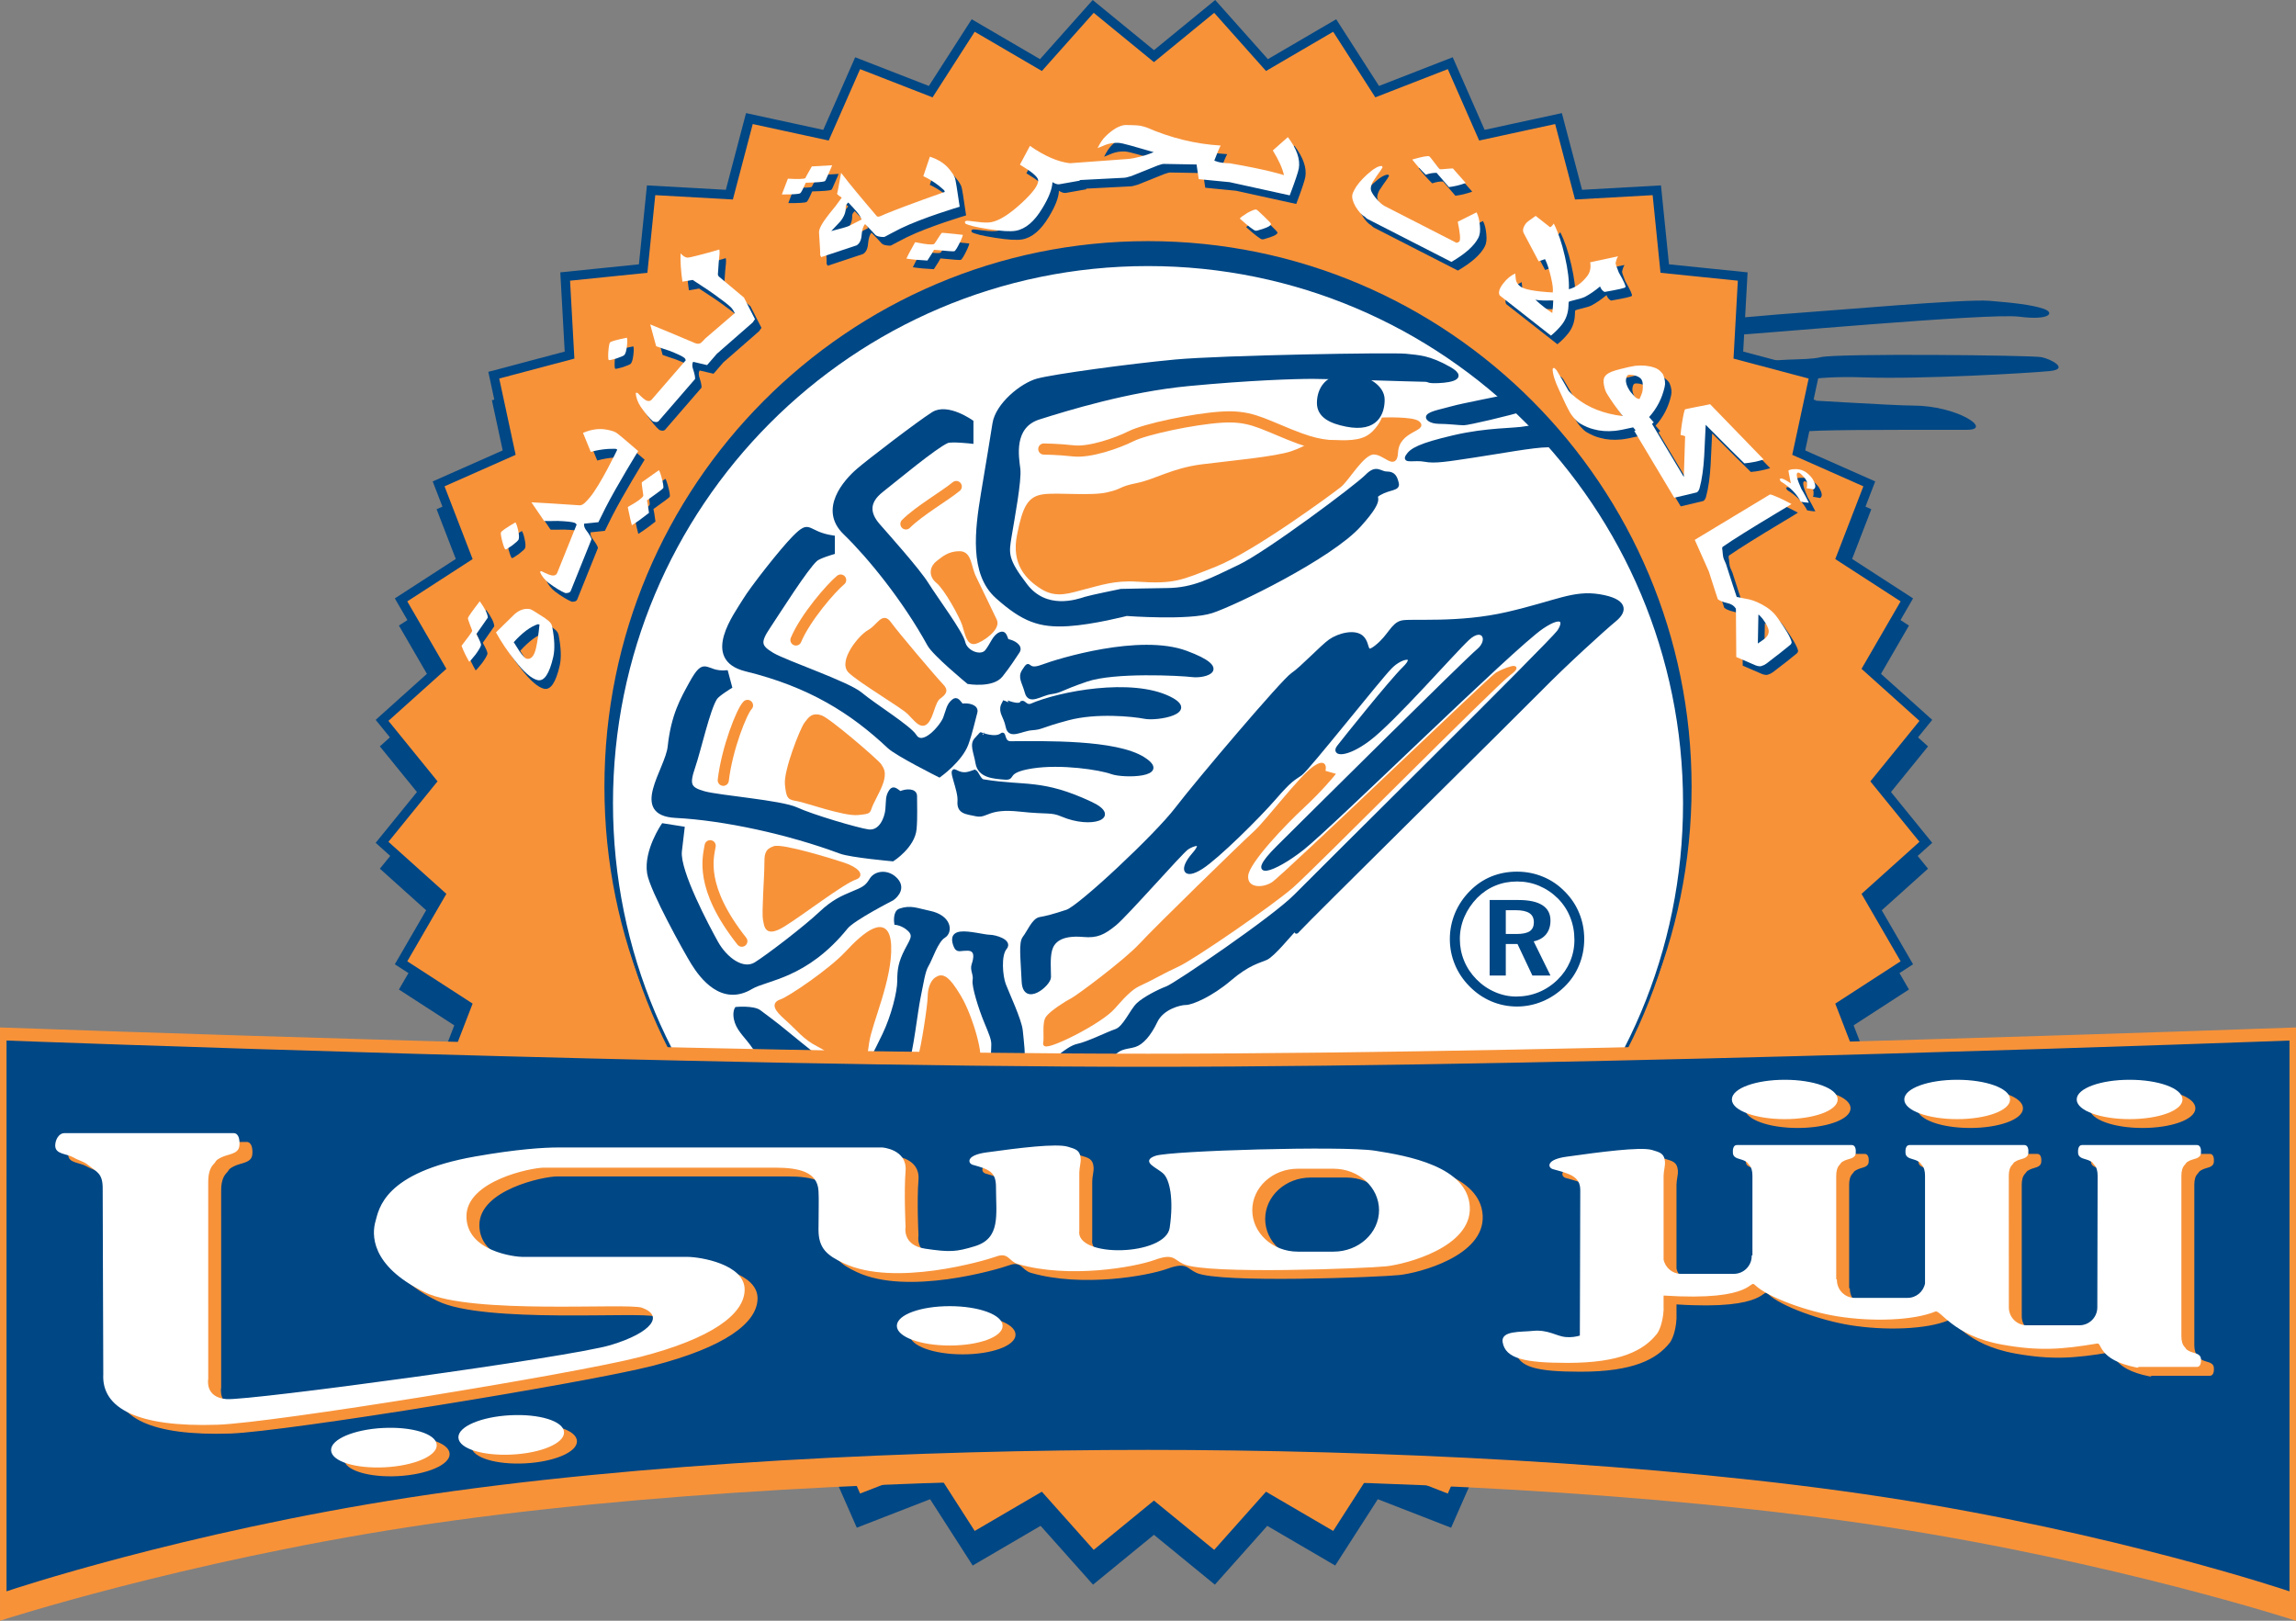 <?xml version="1.0" encoding="utf-8"?>
<!-- Generator: Adobe Illustrator 16.0.0, SVG Export Plug-In . SVG Version: 6.00 Build 0)  -->
<!DOCTYPE svg PUBLIC "-//W3C//DTD SVG 1.1//EN" "http://www.w3.org/Graphics/SVG/1.1/DTD/svg11.dtd">
<svg version="1.1" id="Layer_1" xmlns="http://www.w3.org/2000/svg" xmlns:xlink="http://www.w3.org/1999/xlink" x="0px" y="0px"
	 width="175.999px" height="124.237px" viewBox="271.378 295.89 175.999 124.237"
	 enable-background="new 271.378 295.89 175.999 124.237" xml:space="preserve">
<rect x="271.378" y="295.89" width="175.999" height="124.237" fill="#808080" stroke="none"/>
<g>
	<path fill="#004785" d="M409.561,328.987c0.938-0.152,5.644-0.152,12.608-0.152c2,0-0.759-1.856-4.152-1.856
		c-1.523,0-9.034-0.485-9.519-0.485C408.016,326.494,408.622,329.14,409.561,328.987L409.561,328.987L409.561,328.987
		L409.561,328.987z"/>
	<path fill="#004785" d="M408.016,325.428c0.636-0.152,1.973-0.761,6.305-0.609c4.332,0.152,12.665-0.333,14.182-0.485
		s0.123-0.914-0.635-1.066c-0.759-0.152-15.671-0.305-16.912,0c-1.242,0.305-3.727,0-5.091,0.609
		C404.498,324.486,407.38,325.58,408.016,325.428L408.016,325.428L408.016,325.428L408.016,325.428z"/>
	<path fill="#004785" d="M404.347,321.564c1.062,0,19.49-1.703,21.822-1.399c2.332,0.305,2.759-0.304,1.849-0.609
		c-0.909-0.305-2.304-0.457-4.151-0.609c-1.849-0.152-12.153,0.762-14.457,0.914c-2.304,0.152-5.09,0.457-5.85,0.457
		C402.801,320.318,403.284,321.564,404.347,321.564L404.347,321.564L404.347,321.564L404.347,321.564z"/>
	<polygon fill="#004785" stroke="#004785" stroke-width="0.243" stroke-miterlimit="2.613" points="390.845,306.987 
		392.381,312.819 398.38,312.483 398.988,318.484 404.965,319.094 404.631,325.116 410.439,326.658 409.171,332.554 
		414.668,334.989 412.496,340.612 417.546,343.881 414.525,349.096 419.003,353.116 415.207,357.792 419.003,362.465 
		414.525,366.488 417.546,371.699 412.496,374.969 414.668,380.592 409.171,383.027 410.439,388.924 404.631,390.467 
		404.965,396.486 398.988,397.098 398.379,403.098 392.382,402.764 390.845,408.594 384.973,407.322 382.547,412.84 376.945,410.66 
		373.688,415.729 368.495,412.697 364.49,417.191 359.833,413.381 355.177,417.191 351.17,412.695 345.979,415.729 342.723,410.66 
		337.12,412.838 334.695,407.322 328.822,408.594 327.286,402.764 321.288,403.098 320.679,397.098 314.702,396.486 
		315.036,390.467 309.227,388.924 310.496,383.029 305,380.592 307.171,374.971 302.121,371.701 305.142,366.486 300.664,362.465 
		304.46,357.791 300.664,353.116 305.143,349.095 302.121,343.881 307.171,340.613 305,334.989 310.496,332.555 309.228,326.658 
		315.036,325.117 314.702,319.094 320.68,318.484 321.288,312.482 327.286,312.819 328.822,306.987 334.694,308.261 337.12,302.742 
		342.722,304.922 345.978,299.853 351.172,302.886 355.177,298.39 359.834,302.202 364.49,298.39 368.496,302.886 373.688,299.853 
		376.944,304.923 382.547,302.743 384.972,308.261 390.845,306.987 	"/>
	<polygon fill="#F79239" stroke="#004785" stroke-width="0.711" stroke-miterlimit="2.613" points="390.845,304.979 
		392.381,310.811 398.38,310.475 398.988,316.476 404.965,317.086 404.631,323.108 410.439,324.65 409.171,330.546 414.668,332.98 
		412.496,338.604 417.546,341.873 414.525,347.087 419.003,351.108 415.207,355.784 419.003,360.457 414.525,364.48 
		417.546,369.691 412.496,372.961 414.668,378.584 409.171,381.02 410.439,386.914 404.631,388.457 404.965,394.479 398.988,395.09 
		398.379,401.09 392.382,400.756 390.845,406.586 384.973,405.314 382.547,410.83 376.945,408.652 373.688,413.721 368.495,410.688 
		364.49,415.184 359.833,411.373 355.177,415.184 351.17,410.688 345.979,413.721 342.723,408.65 337.12,410.83 334.695,405.314 
		328.822,406.586 327.286,400.756 321.288,401.09 320.679,395.09 314.702,394.479 315.036,388.459 309.227,386.914 310.496,381.02 
		305,378.584 307.171,372.961 302.121,369.691 305.142,364.479 300.664,360.457 304.46,355.783 300.664,351.108 305.143,347.086 
		302.121,341.874 307.171,338.605 305,332.981 310.496,330.546 309.228,324.65 315.036,323.108 314.702,317.086 320.679,316.476 
		321.288,310.475 327.286,310.811 328.822,304.979 334.694,306.253 337.12,300.734 342.722,302.915 345.978,297.845 
		351.172,300.878 355.177,296.382 359.834,300.194 364.49,296.382 368.496,300.878 373.688,297.845 376.944,302.915 
		382.547,300.734 384.972,306.253 390.845,304.979 	"/>
	<path fill="#004785" stroke="#004785" stroke-width="0.248" stroke-miterlimit="2.613" d="M317.834,356.203
		c0-23.034,18.6-41.706,41.544-41.706s41.544,18.672,41.544,41.706c0,23.035-18.6,41.707-41.544,41.707
		S317.834,379.238,317.834,356.203L317.834,356.203L317.834,356.203L317.834,356.203z"/>
	<path fill="#FFFFFF" stroke="#004785" stroke-width="0.25" stroke-miterlimit="2.613" d="M318.241,357.458
		c0-22.808,18.417-41.298,41.137-41.298s41.138,18.49,41.138,41.298c0,22.808-18.418,41.298-41.138,41.298
		S318.241,380.266,318.241,357.458L318.241,357.458L318.241,357.458L318.241,357.458z"/>
	
		<path fill="none" stroke="#F79239" stroke-width="0.854" stroke-linecap="round" stroke-linejoin="round" stroke-miterlimit="2.613" d="
		M374.858,330.148c-1.864-0.136-2.371-0.037-4.644-0.955c-2.271-0.917-3.087-1.462-5.223-1.326
		c-2.137,0.136-5.828,0.917-6.915,1.462s-3.179,1.26-4.401,1.124c-1.223-0.136-2.285-0.143-2.285-0.143 M344.679,333.184
		c-0.859,0.715-2.854,1.859-3.857,2.866 M335.817,340.352c-0.712,0.578-2.707,2.872-3.426,4.594 M328.677,349.963
		c-0.434,0.429-1.573,3.301-1.857,5.738 M325.816,360.719c-0.144,0.863-0.861,3.158,2.428,7.316"/>
	<path fill="#F79239" stroke="#F79239" stroke-width="0.25" stroke-miterlimit="2.613" d="M358.539,333.041
		c1.424-0.286,2.712-1.15,4.998-1.437c2.285-0.286,5.579-0.578,6.861-1.007c1.281-0.429,1.431-0.858,2.568-0.858
		c1.141,0,2.279,0.143,3.142-0.286c0.859-0.429,1.287-1.436,1.287-1.436s2.274-0.081,2.69,0.268
		c0.665,0.556-1.572,0.521-1.666,2.287c-0.069,1.312-0.876,0.032-1.737,0.032c-0.859,0-1.984,2.033-2.598,2.521
		c-0.65,0.519-6.642,4.932-9.546,6.083c-2.664,1.056-3.149,1.335-6,1.144c-1.718-0.115-2.855,0.292-4,0.578
		c-1.146,0.286-2.143,0.721-3.289,0c-1.146-0.721-2.219-1.847-1.792-3.998s0.789-2.89,1.935-3.033
		c1.146-0.143,3.58,0.143,4.861-0.143C357.535,333.47,357.114,333.327,358.539,333.041L358.539,333.041L358.539,333.041
		L358.539,333.041z"/>
	<path fill="#F79239" stroke="#F79239" stroke-width="0.25" stroke-miterlimit="2.613" d="M347.672,343.44
		c-0.316-0.638-1.153-2.422-1.577-3.272s-0.329-1.902-1.164-1.902c-0.836,0-1.26,0.414-1.683,0.733
		c-0.423,0.318-0.635,0.967,0,1.487s1.789,2.635,2,3.272c0.211,0.638,0.328,1.477,0.847,1.371
		C346.614,345.023,347.99,344.078,347.672,343.44L347.672,343.44L347.672,343.44L347.672,343.44z"/>
	<path fill="#F79239" stroke="#F79239" stroke-width="0.25" stroke-miterlimit="2.613" d="M343.566,348.413
		c-0.424-0.425-3.472-4.016-4-4.76c-0.529-0.744-0.836,0.223-1.577,0.637c-0.741,0.415-2.224,2.316-1.482,3.06
		c0.741,0.744,4,2.656,4.53,3.177c0.529,0.521,0.941,1.158,1.365,0.733c0.423-0.425,0.528-1.583,0.953-1.902
		C343.778,349.04,343.99,348.838,343.566,348.413L343.566,348.413L343.566,348.413L343.566,348.413z"/>
	<path fill="#F79239" stroke="#F79239" stroke-width="0.25" stroke-miterlimit="2.613" d="M338.825,354.543
		c-0.211-0.318-3.905-3.506-4.53-3.708s-0.836,0.106-1.153,0.531c-0.317,0.425-1.576,3.602-1.471,4.654
		c0.106,1.051,0.201,1.051,0.836,1.158c0.635,0.106,3.578,1.169,4.636,1.063c1.059-0.106,0.751-0.106,1.059-0.744
		c0.307-0.637,0.729-1.371,0.836-1.902C339.143,355.064,339.036,354.862,338.825,354.543L338.825,354.543L338.825,354.543
		L338.825,354.543z"/>
	<path fill="#F79239" stroke="#F79239" stroke-width="0.25" stroke-miterlimit="2.613" d="M331.458,366.793
		c1.365-0.84,4.519-3.271,5.472-3.592c0.636-0.211,0.106-0.732-0.835-1.051s-4.752-1.488-5.377-1.275
		c-0.624,0.213-0.624,0.543-0.624,1.381c0,0.84-0.212,3.602-0.105,4.123C330.094,366.9,330.094,367.633,331.458,366.793
		L331.458,366.793L331.458,366.793L331.458,366.793z"/>
	<path fill="#F79239" stroke="#F79239" stroke-width="0.25" stroke-miterlimit="2.613" d="M331.247,372.615
		c0.635-0.213,3.778-2.338,5.048-3.707c1.271-1.371,3.165-3.051,3.271-0.521s-1.472,5.918-1.684,7.396
		c-0.212,1.477-0.223,1.797-1.27,1.584c-1.048-0.214-1.46-0.841-2.52-1.371c-1.059-0.531-1.577-1.265-2.424-2.009
		C330.822,373.243,330.612,372.828,331.247,372.615L331.247,372.615L331.247,372.615L331.247,372.615z"/>
	<path fill="#F79239" stroke="#F79239" stroke-width="0.25" stroke-miterlimit="2.613" d="M342.614,372.297
		c0,0.627-0.52,4.006-0.73,4.537s3.99,0.637,4.414,0.424c0.423-0.213-0.424-3.377-1.365-4.961s-1.34-1.682-1.789-1.381
		C342.825,371.129,342.614,371.67,342.614,372.297L342.614,372.297L342.614,372.297L342.614,372.297z"/>
	<path fill="#F79239" stroke="#F79239" stroke-width="0.25" stroke-miterlimit="2.613" d="M351.461,375.889
		c0.106-0.531-0.104-1.584,0.212-2.008c0.317-0.426,1.471-1.158,1.895-1.371c0.423-0.213,4.096-2.945,5.26-4.211
		c1.164-1.264,7.8-7.732,8.742-8.582c0.94-0.85,3.488-4.239,4.548-4.973c1.059-0.733,0.712,0.319,0.712,0.319l0,0l0.74,0.212l0,0
		c0,0-0.952,1.169-2.317,2.434c-1.365,1.264-4.212,4.218-4.318,5.281c-0.104,1.062,1.154,1.168,2.002,0.637
		c0.847-0.531,16.646-15.746,17.166-16.064c0.519-0.318,2.2-0.956,0.941,0c-1.26,0.957-15.061,14.906-16.638,16.277
		s-7.566,5.492-8.731,6.023c-1.164,0.531-2.011,1.053-2.952,1.477c-0.941,0.426-1.719,1.551-2.212,2.008
		C355.25,374.518,351.355,376.42,351.461,375.889L351.461,375.889L351.461,375.889L351.461,375.889z"/>
	<path fill="#004785" stroke="#004785" stroke-width="0.25" stroke-miterlimit="2.613" d="M390.013,330.053
		c-1.062,0-3.641,0.485-5.669,0.79c-2.027,0.304-2.965,0.471-3.752,0.318c-0.786-0.152-1.642,0.167-1.339-0.318
		c0.304-0.485,0.953-0.859,3.56-1.468c2.607-0.609,4.622-0.512,5.532-0.692c0.909-0.181,1.819,0.305,1.819,0.305
		S391.074,330.053,390.013,330.053L390.013,330.053L390.013,330.053L390.013,330.053z"/>
	<path fill="#004785" stroke="#004785" stroke-width="0.25" stroke-miterlimit="2.613" d="M386.924,326.244
		c-0.44,0.111-3.434,0.681-4.222,0.902c-0.788,0.222-1.449,0.332-1.779,0.553c-0.331,0.222,0.094,0.554,0.771,0.554
		c0.677,0,1.56,0.11,1.89,0.11c0.331,0,3.473-0.727,4.662-1.106C388.593,327.146,387.364,326.133,386.924,326.244L386.924,326.244
		L386.924,326.244L386.924,326.244z"/>
	<path fill="#004785" stroke="#004785" stroke-width="0.25" stroke-miterlimit="2.613" d="M381.363,325.138
		c0.661,0,2.678-0.127,1.119-1.012c-1.561-0.885-2.331-0.885-3.341-0.996c-1.008-0.11-14.11,0.111-17.672,0.443
		c-3.559,0.332-9.322,1.123-10.552,1.455c-1.229,0.332-3.119,1.881-3.339,3.336c-0.221,1.455-0.425,2.578-0.882,5.36
		c-0.458,2.782-0.898,6.135,1.102,7.922s3.268,2.252,5.45,2.118c1.937-0.119,4.488-0.783,4.488-0.783s4.757,0.357,6.521-0.213
		c1.764-0.569,9.104-4.143,11.323-6.593c2.22-2.45,0.788-2.008,1.56-2.451c0.772-0.443,1.449-0.316,1.34-0.775
		c-0.11-0.458-0.236-0.791-0.788-0.791s-0.787-0.57-1.56,0.221c-0.771,0.791-7.653,5.93-9.765,6.926
		c-2.11,0.996-3.447,1.776-5.562,1.787c-0.585,0.003-3.498,0.064-3.498,0.064s-2.375,0.486-2.723,0.6
		c-0.677,0.221-3.024,1.012-4.567-0.996c-1.544-2.008-1.434-2.451-1.213-3.795c0.221-1.344,0.771-4.253,0.661-5.139
		c-0.109-0.886-0.551-3.242,1.561-3.905c2.109-0.664,6.789-2.119,11.45-2.562c4.661-0.442,8.095-0.553,9.544-0.553
		c1.448,0,7.906,0.221,8.458,0.221C381.033,325.027,380.702,325.138,381.363,325.138L381.363,325.138L381.363,325.138
		L381.363,325.138z"/>
	<path fill="#004785" stroke="#004785" stroke-width="0.25" stroke-miterlimit="2.613" d="M372.451,326.78
		c0-1.013,0.581-2.212,2.471-2.085c1.225,0.083,2.471,0.821,2.471,1.834c0,1.013-0.471,2.403-2.801,1.944
		C373.388,328.237,372.451,327.793,372.451,326.78L372.451,326.78L372.451,326.78L372.451,326.78z"/>
	<path fill="#004785" stroke="#004785" stroke-width="0.25" stroke-miterlimit="2.613" d="M345.872,329.775v-1.561l0,0
		c0,0-1.854-1.332-2.975-0.626c-1.121,0.707-4.984,3.665-5.79,4.368c-0.92,0.804-2.873,2.96-0.981,4.791
		c1.856,1.796,4.562,5.109,6.457,8.563c0.409,0.745,3.017,2.889,3.017,2.889s1.858,0.314,2.527-0.53
		c0.573-0.723,0.945-1.302,1.297-1.831c0.268-0.403-0.351-0.774-0.841-0.845c-0.14-0.32-0.18-0.672-0.529-0.532
		c-0.481,0.194-0.633,0.811-1.051,1.34c-0.418,0.529-1.579,0.103-1.755-0.67s-2.099-3.345-2.802-4.47
		c-0.687-1.098-2.957-3.629-3.727-4.511c-0.769-0.882-0.874-1.761,0.247-2.643c1.121-0.883,4.092-3.364,5.017-3.771
		C344.304,329.596,345.872,329.775,345.872,329.775L345.872,329.775L345.872,329.775L345.872,329.775z"/>
	<path fill="#004785" stroke="#004785" stroke-width="0.25" stroke-miterlimit="2.613" d="M335.248,338.256v-1.192l0,0
		c-2.125-0.314-1.688-1.318-3.018,0.023c-0.935,0.941-3.247,3.89-3.797,4.809c-0.627,1.049-3.264,4.505,0.125,5.334
		c4.875,1.192,8.096,3.221,10.961,5.917c0.618,0.582,3.867,2.206,3.867,2.206s1.645-1.168,2.106-2.441
		c0.314-0.869,0.508-1.803,0.68-2.416c0.131-0.466-0.571-0.627-1.06-0.542c-0.232-0.262-0.377-0.584-0.667-0.341
		c-0.399,0.333-0.409,0.677-0.645,1.31c-0.234,0.633-1.684,2.334-2.287,1.366c-0.419-0.672-3.144-2.36-4.158-3.212
		c-0.99-0.831-5.759-2.433-6.763-3.033c-1.004-0.601-1.074-0.921-0.278-2.108c0.794-1.187,2.855-4.468,3.609-5.142
		C334.186,338.561,335.248,338.256,335.248,338.256L335.248,338.256L335.248,338.256L335.248,338.256z"/>
	<path fill="#004785" stroke="#004785" stroke-width="0.25" stroke-miterlimit="2.613" d="M327.372,348.547l-0.308-1.151l0,0
		c-1.692,0.147-1.596-1.225-2.756,0.9c-0.636,1.165-1.364,2.396-1.625,4.832c-0.188,1.757-2.982,5.156,0.5,5.334
		c3.688,0.188,8.626,1.255,12.623,2.745c0.794,0.295,4.004,0.582,4.004,0.582s1.588-1.014,1.705-2.363
		c0.081-0.92,0.026-1.874,0.034-2.51c0.006-0.484-0.714-0.458-1.164-0.249c-0.291-0.192-0.515-0.465-0.731-0.156
		c-0.3,0.426-0.222,0.76-0.284,1.433c-0.064,0.672-0.497,1.772-1.435,1.647c-0.782-0.105-4.3-1.135-5.501-1.694
		c-1.171-0.546-5.957-0.915-7.081-1.234c-1.123-0.319-1.274-0.611-0.812-1.964c0.462-1.353,1.138-4.444,1.693-5.29
		C326.424,349.117,327.372,348.547,327.372,348.547L327.372,348.547L327.372,348.547L327.372,348.547z"/>
	<path fill="#004785" stroke="#004785" stroke-width="0.25" stroke-miterlimit="2.613" d="M323.731,359.369l-1.536-0.244l0,0
		c0,0-1.365,1.975-1.088,3.703c0.21,1.312,2.811,5.994,3.376,6.904c0.646,1.037,2.239,3.209,4.492,1.852
		c1.125-0.678,4.182-0.768,7.281-4.604c0.534-0.66,3.531-2.188,3.531-2.188s1.017-0.683,0.292-1.478
		c-0.622-0.682-1.583-0.578-1.931,0c-0.361,0.599-0.624,0.695-1.456,1.043c-0.729,0.306-1.452,0.611-2.417,1.521
		c-1.168,1.104-3.973,3.252-4.961,3.877s-2.322-0.379-3.016-1.629c-0.692-1.248-2.917-5.43-2.778-6.961
		C323.555,360.82,323.731,359.369,323.731,359.369L323.731,359.369L323.731,359.369L323.731,359.369z"/>
	<path fill="#004785" stroke="#004785" stroke-width="0.25" stroke-miterlimit="2.613" d="M341.086,367.18
		c-0.458-0.459-1.037-0.52-1.037-0.52s-0.125-0.85,0.308-1c0.835-0.293,1.338-0.02,2.243,0.162c1.622,0.326,1.708,1.502,1.136,1.846
		c-0.572,0.346-1.005,1.744-1.288,2.205c-0.283,0.459-0.397,1.379-0.626,2.467c-0.229,1.09-0.573,4.301-0.916,4.99
		s-9.43,0.23-9.772,0s-1.542-0.514-2-1.203s-1.084-1.203-1.312-1.893c-0.229-0.691,0-1.035,0-1.035s1.312-0.115,1.771,0.23
		c0.458,0.344,1.313,0.973,2,1.547c0.688,0.573,1.489,1.205,2.344,1.893c0.855,0.691,4,0.691,4,0.691s0.513-0.92,1.199-2.354
		c0.688-1.435,1.146-3.272,1.146-4.131c0-0.859,0.078-1.4,0.564-2.351C341.231,367.969,341.544,367.639,341.086,367.18
		L341.086,367.18L341.086,367.18L341.086,367.18z"/>
	<path fill="#004785" stroke="#004785" stroke-width="0.25" stroke-miterlimit="2.613" d="M345.411,368.645
		c-0.486,0-0.649,0.162-0.812-0.244c-0.162-0.405-0.242-0.895,0.406-0.977c0.649-0.082,1.838,0.244,2.243,0.244
		s1.649,0.352,1.19,0.895c-0.46,0.543-0.325,2.146-0.081,2.797c0.242,0.65,1.216,2.714,1.297,3.527
		c0.081,0.814,0.243,2.008,0.081,2.414c-0.162,0.408-2.325,0.408-2.325,0.408s0.081-1.357,0.081-1.764
		c0-0.408-0.162-0.787-0.567-1.766c-0.405-0.978-0.946-2.687-0.865-3.146s-0.217-0.787-0.08-1.193
		C346.114,369.432,346.357,368.562,345.411,368.645L345.411,368.645L345.411,368.645L345.411,368.645z"/>
	<path fill="#004785" stroke="#004785" stroke-width="0.25" stroke-miterlimit="2.613" d="M351.898,368.727
		c-0.162,0.625-0.081,1.492-0.081,2.062s-1.919,2.17-2,0.326c-0.081-1.846-0.243-2.959,0.081-3.365
		c0.323-0.408,0.702-1.357,1.188-1.439c0.486-0.08,1.108-0.244,2.082-0.567c0.973-0.326,6.812-5.781,8.406-7.87
		s8.137-9.796,8.866-10.285c0.729-0.489,2.242-2.116,2.892-2.578c0.649-0.462,1.946-0.814,2.487-0.244
		c0.541,0.57,0.135,1.438,1.107,0.651c0.974-0.787,1.189-1.682,1.919-1.845c0.729-0.163,4.325,0.218,8.082-0.651
		c3.759-0.869,5.056-1.683,7.056-1.357s2.081,1.113,1.188,1.846c-0.892,0.733-3.838,3.419-5.676,5.292
		c-1.839,1.872-18.165,17.991-18.57,18.479c-0.404,0.487,0-0.326-0.324,0c-0.323,0.325-1.62,1.926-2.161,2.172
		c-0.541,0.242-1.353,0.379-2.785,1.6c-1.434,1.221-2.918,1.846-3.378,1.846s-1.812,0.352-2.298,1.383
		c-0.487,1.031-1.081,1.685-1.622,1.846c-0.541,0.164-1.108,0.109-1.596,0.652c-0.485,0.543-0.945,0.867-0.945,0.867l0,0
		l-3.919-0.08l0,0c0,0,1.297-1.275,2.08-1.438c0.784-0.162,2.299-0.923,2.947-1.14s1.189-1.547,1.676-2.008
		c0.486-0.463,1.595-1.031,2.244-1.275c0.648-0.243,8.163-5.348,9.839-7.057c1.677-1.709,19.598-19.429,20.165-20.243
		s0.284-1.379-1.271-0.326c-2.243,1.52-16.002,15.087-18.326,16.934c-2.265,1.797-4.487,2.469-1.919-0.082
		c2.567-2.551,14.381-14.274,15.354-15.088c0.974-0.814,0.352-1.953-0.783-0.896c-1.136,1.058-5.703,6.295-7.622,7.733
		c-1.718,1.287-2.785,1.167-2.298,0.543c0.485-0.625,3.974-4.993,5.026-6.024c1.054-1.031-0.136-0.977-1.026-0.081
		c-0.893,0.895-6.325,7.788-6.894,8.195c-0.566,0.407-0.729,0.38-2,1.845c-1.271,1.465-4.369,4.53-5.596,5.319
		c-1.353,0.867-1.621,0.136-0.648-0.978c0.974-1.112-0.025-0.813-0.485-0.487c-0.46,0.324-4.649,5.101-5.515,5.808
		c-0.864,0.705-1.382,0.959-2.405,0.866C352.601,367.424,352.061,368.102,351.898,368.727L351.898,368.727L351.898,368.727
		L351.898,368.727z"/>
	<path fill="#004785" stroke="#004785" stroke-width="0.25" stroke-miterlimit="2.613" d="M351.25,346.968
		c1.302-0.49,7.513-2.381,11.048-1.074s1.441,1.891,0.488,1.774c-0.953-0.116-6.001-0.373-8.118,0.351
		c-2.117,0.723-1.907,0.84-2.721,0.957c-0.814,0.117-1.651,0.84-1.885,0c-0.231-0.84-0.553-1.149-0.231-1.658
		C350.436,346.362,349.947,347.458,351.25,346.968L351.25,346.968L351.25,346.968L351.25,346.968z"/>
	<path fill="#004785" stroke="#004785" stroke-width="0.25" stroke-miterlimit="2.613" d="M349.707,349.734
		c0.19-0.057,0.304,0.323,0.685,0.229c2.229-0.975,7.726-1.996,10.624-0.569c2.235,1.1-0.938,1.656-1.881,1.473
		c-0.942-0.184-3.715-0.461-5.877,0.112c-2.162,0.574-1.96,0.705-2.781,0.764c-0.82,0.059-1.706,0.723-1.879-0.132
		s-0.565-1.077-0.377-1.648l0,0l0.172-0.344l0,0C348.392,349.62,349.535,350.136,349.707,349.734L349.707,349.734L349.707,349.734
		L349.707,349.734z"/>
	<path fill="#004785" stroke="#004785" stroke-width="0.25" stroke-miterlimit="2.613" d="M348.164,352.201
		c0.249-0.194,0.062,0.634,0.686,0.631c2.582-0.012,8.057-0.135,10.174,1.205c2.105,1.333-1.521,1.4-2.425,1.071
		c-0.902-0.329-3.862-0.784-6.091-0.44c-2.21,0.341-1.295,0.931-2.115,0.86c-0.819-0.07-1.942-0.114-2.114-1.147
		c-0.144-0.86-0.486-1.437-0.06-1.859l0,0l0.346-0.378l0,0C346.562,352.144,347.649,352.603,348.164,352.201L348.164,352.201
		L348.164,352.201L348.164,352.201z"/>
	<path fill="#004785" stroke="#004785" stroke-width="0.25" stroke-miterlimit="2.613" d="M346.792,355.758
		c3.143,0.517,4.458-0.057,8.226,1.717c2.255,1.062,0.005,1.84-2.213,0.896c-0.884-0.376-1.03-0.152-3.254-0.393
		c-2.473-0.269-2.524,0.532-3.33,0.362c-0.805-0.17-1.391-0.175-1.322-1.044c0.066-0.87-0.805-2.572-0.277-2.284
		c0.629,0.345,0.972,0.172,1.486,0C346.293,355.1,346.468,355.761,346.792,355.758L346.792,355.758L346.792,355.758L346.792,355.758
		z"/>
	<path fill="#F79239" stroke="#F79239" stroke-width="0.25" stroke-miterlimit="2.613" d="M271.504,374.777
		c0,0,13.823,0.502,31.406,1.004s39.427,1.004,56.468,1.004c17.042,0,38.885-0.502,56.468-1.004
		c17.584-0.502,31.406-1.004,31.406-1.004l0,0v45.178l0,0c0,0-13.761-4.457-31.312-7.154c-17.554-2.699-39.396-3.641-56.562-3.641
		c-17.165,0-39.009,0.94-56.561,3.641c-17.552,2.697-31.313,7.154-31.313,7.154l0,0V374.777L271.504,374.777L271.504,374.777z"/>
	<path fill="#004785" stroke="#004785" stroke-width="0.25" stroke-miterlimit="2.613" d="M272.004,375.781
		c0,0,13.323,0.502,30.906,1.004s39.427,1.004,56.468,1.004c17.042,0,38.885-0.502,56.468-1.004
		c17.584-0.502,30.906-1.004,30.906-1.004l0,0v10.479v10.479v10.479v10.479l0,0c0,0-13.261-4.455-30.812-7.154
		c-17.554-2.697-39.396-3.639-56.562-3.639c-17.165,0-39.009,0.94-56.561,3.639c-17.552,2.699-30.813,7.154-30.813,7.154l0,0
		v-10.479v-10.479V386.26V375.781L272.004,375.781L272.004,375.781z"/>
	<path fill="#F79239" stroke="#F79239" stroke-width="0.108" stroke-miterlimit="2.613" d="M431.61,380.844
		c0-0.805,1.791-1.455,4.001-1.455c2.209,0,4,0.65,4,1.455c0,0.803-1.791,1.455-4,1.455
		C433.401,382.299,431.61,381.646,431.61,380.844L431.61,380.844L431.61,380.844L431.61,380.844z"/>
	<path fill="#F79239" stroke="#F79239" stroke-width="0.108" stroke-miterlimit="2.613" d="M418.394,380.844
		c0-0.805,1.791-1.455,4.001-1.455s4,0.65,4,1.455c0,0.803-1.79,1.455-4,1.455S418.394,381.646,418.394,380.844L418.394,380.844
		L418.394,380.844L418.394,380.844z"/>
	<path fill="#F79239" stroke="#F79239" stroke-width="0.108" stroke-miterlimit="2.613" d="M307.561,406.766
		c-0.042-0.803,1.714-1.547,3.92-1.662c2.207-0.116,4.028,0.439,4.07,1.242c0.042,0.804-1.713,1.547-3.919,1.662
		C309.425,408.125,307.603,407.568,307.561,406.766L307.561,406.766L307.561,406.766L307.561,406.766z"/>
	<path fill="#F79239" stroke="#F79239" stroke-width="0.108" stroke-miterlimit="2.613" d="M399.838,396.965
		c-0.066,1.068-0.379,1.654-0.499,1.808c-0.997,1.27-2.796,2.209-6.797,2.209c-3.338,0-4.736-0.337-4.937-1.546
		c-0.138-0.819,1.335-0.702,2.268-0.799c1.13-0.117,1.8,0.402,2.468,0.472c0.462,0.045,0.881-0.029,1.184-0.121
		c0,0,0.03-9.658,0.03-11.203c0.001-1.117-0.925-1.312-2.128-1.648c-0.377-0.104-0.46-0.643,1.022-0.848
		c2.536-0.354,5.668-0.774,6.544-0.521c0.621,0.183,0.89,0.262,0.946,0.828c0.032,0.34-0.103,0.719-0.103,1.104l0,0v6.428l0,0
		c0.132,0.649,0.704,1.14,1.391,1.14l0,0h4.049l0,0c0.782,0,1.422-0.64,1.422-1.425l0,0l0.057-0.01V386.7l0,0
		c0-0.386-0.082-0.671-0.247-0.854c-0.178-0.174-0.061-0.182-0.396-0.35c-0.353-0.178-0.816-0.146-0.854-0.539
		c-0.021-0.238,0.017-0.564,0.244-0.564l0,0h8.821l0,0c0.229,0,0.267,0.326,0.244,0.564c-0.037,0.393-0.502,0.361-0.854,0.539
		c-0.335,0.168-0.218,0.176-0.395,0.35c-0.166,0.184-0.248,0.469-0.248,0.854l0,0v7.946l0.053,0.039l0,0
		c0,0.785,0.635,1.423,1.418,1.423l0,0h4.049l0,0c0.693,0,1.273-0.499,1.397-1.158l0,0v-8.25l0,0c0-0.386-0.082-0.671-0.248-0.854
		c-0.177-0.174-0.062-0.182-0.396-0.35c-0.352-0.178-0.815-0.146-0.854-0.539c-0.022-0.238,0.015-0.564,0.244-0.564l0,0h8.82l0,0
		c0.229,0,0.267,0.326,0.243,0.564c-0.036,0.393-0.502,0.361-0.854,0.539c-0.335,0.168-0.218,0.176-0.396,0.35
		c-0.165,0.184-0.247,0.469-0.247,0.854l0,0l0.002,10.084l0,0c0,0.787,0.636,1.424,1.418,1.424l0,0h4.051l0,0
		c0.781,0,1.421-0.637,1.421-1.424l0,0l0.024-10.084l0,0c0-0.386-0.082-0.671-0.247-0.854c-0.178-0.174-0.061-0.182-0.396-0.35
		c-0.353-0.178-0.817-0.146-0.854-0.539c-0.021-0.238,0.016-0.564,0.243-0.564l0,0h8.822l0,0c0.228,0,0.266,0.326,0.243,0.564
		c-0.036,0.393-0.502,0.361-0.854,0.539c-0.335,0.168-0.218,0.176-0.396,0.35c-0.166,0.184-0.248,0.469-0.248,0.854l0,0v12.285l0,0
		c0,0.385,0.082,0.67,0.248,0.854c0.178,0.176,0.061,0.183,0.396,0.353c0.353,0.176,0.817,0.145,0.854,0.539
		c0.021,0.237-0.017,0.562-0.243,0.562l0,0h-4.495l0,0c-0.025,0.043-0.061,0.062-0.107,0.053c-3.065-0.606-2.573-1.926-3.065-1.844
		c-2.696,0.451-4.464,0.588-7.264,0.084c-3.837-0.69-4.689-2.725-5.147-2.535c-1.673,0.691-4.826,0.795-7.51,0.361
		c-2.246-0.361-5.264-1.433-6.247-2.369c-0.604-0.576,0.16,1.256-7.113,0.776l0,0v1.146H399.838L399.838,396.965z"/>
	<path fill="#F79239" stroke="#F79239" stroke-width="0.108" stroke-miterlimit="2.613" d="M297.8,407.744
		c-0.042-0.803,1.713-1.547,3.919-1.664c2.207-0.115,4.029,0.441,4.071,1.244c0.042,0.801-1.713,1.547-3.919,1.662
		S297.842,408.545,297.8,407.744L297.8,407.744L297.8,407.744L297.8,407.744z"/>
	<path fill="#F79239" stroke="#F79239" stroke-width="0.108" stroke-miterlimit="2.613" d="M405.177,380.844
		c0-0.805,1.791-1.455,4.001-1.455c2.209,0,4,0.65,4,1.455c0,0.803-1.791,1.455-4,1.455
		C406.968,382.299,405.177,381.646,405.177,380.844L405.177,380.844L405.177,380.844L405.177,380.844z"/>
	<path fill="#F79239" stroke="#F79239" stroke-width="0.108" stroke-miterlimit="2.613" d="M341.169,398.199
		c0-0.806,1.791-1.455,4-1.455s4,0.649,4,1.455c0,0.803-1.791,1.453-4,1.453S341.169,399.002,341.169,398.199L341.169,398.199
		L341.169,398.199L341.169,398.199z"/>
	<path fill="#FFFFFF" stroke="#FFFFFF" stroke-width="0.108" stroke-miterlimit="2.613" d="M306.571,406.09
		c-0.042-0.803,1.712-1.547,3.919-1.662c2.207-0.117,4.028,0.439,4.07,1.242c0.043,0.803-1.712,1.547-3.919,1.662
		C308.436,407.449,306.613,406.893,306.571,406.09L306.571,406.09L306.571,406.09L306.571,406.09z"/>
	<path fill="#FFFFFF" stroke="#FFFFFF" stroke-width="0.108" stroke-miterlimit="2.613" d="M296.811,407.066
		c-0.042-0.802,1.713-1.548,3.919-1.662c2.206-0.115,4.029,0.438,4.071,1.242c0.042,0.803-1.713,1.547-3.919,1.663
		C298.675,408.426,296.853,407.869,296.811,407.066L296.811,407.066L296.811,407.066L296.811,407.066z"/>
	<path fill="#004785" d="M392.44,365.906c-0.251-0.621-0.615-1.172-1.094-1.656c-0.491-0.508-1.053-0.893-1.684-1.152
		c-0.627-0.262-1.295-0.393-2.005-0.393c-0.7,0-1.354,0.125-1.962,0.371c-0.604,0.246-1.146,0.611-1.629,1.098
		c-0.501,0.502-0.887,1.072-1.155,1.711c-0.264,0.639-0.396,1.299-0.396,1.984c0,0.68,0.128,1.328,0.384,1.949
		c0.255,0.619,0.626,1.176,1.112,1.668c0.492,0.504,1.052,0.891,1.679,1.16c0.631,0.266,1.286,0.397,1.969,0.397
		c0.678,0,1.329-0.131,1.956-0.392c0.626-0.262,1.188-0.637,1.689-1.125c0.492-0.479,0.865-1.03,1.12-1.655
		c0.26-0.623,0.392-1.293,0.392-2.004C392.816,367.174,392.69,366.52,392.44,365.906L392.44,365.906L392.44,365.906L392.44,365.906z
		 M391.73,369.602c-0.224,0.521-0.541,0.982-0.953,1.383c-0.433,0.425-0.919,0.744-1.462,0.966
		c-0.538,0.219-1.108,0.327-1.713,0.327c-0.557,0-1.099-0.114-1.628-0.344c-0.528-0.227-1.002-0.553-1.42-0.977
		c-0.413-0.42-0.729-0.893-0.945-1.42c-0.219-0.529-0.327-1.086-0.327-1.668s0.114-1.145,0.341-1.684
		c0.232-0.541,0.562-1.029,0.988-1.47c0.413-0.414,0.877-0.727,1.392-0.937c0.516-0.215,1.072-0.319,1.671-0.319
		c0.598,0,1.162,0.11,1.69,0.334c0.532,0.226,1.017,0.552,1.446,0.979c0.413,0.424,0.725,0.903,0.934,1.438
		c0.214,0.531,0.32,1.104,0.32,1.726C392.064,368.52,391.953,369.074,391.73,369.602L391.73,369.602L391.73,369.602L391.73,369.602z
		"/>
	<path fill="#004785" d="M389.894,367.506c0.224-0.281,0.335-0.633,0.335-1.055c0-0.518-0.207-0.91-0.619-1.174
		c-0.413-0.266-1.021-0.398-1.823-0.398l0,0h-2.22v5.791h1.237v-2.418h0.897l1.142,2.418h1.386l-1.288-2.621l0,0
		C389.353,367.961,389.671,367.779,389.894,367.506L389.894,367.506L389.894,367.506L389.894,367.506z M388.634,367.275
		c-0.214,0.139-0.552,0.209-1.016,0.209l0,0h-0.814v-1.824h0.76l0,0c0.481,0,0.835,0.078,1.058,0.23
		c0.223,0.149,0.334,0.385,0.334,0.707C388.953,366.904,388.847,367.131,388.634,367.275L388.634,367.275L388.634,367.275
		L388.634,367.275z"/>
	<path fill="#004685" d="M385.203,314.769c-0.315,0.623-1.007,1.243-2.073,1.86l0,0l-6.423-3.285l0,0
		c-0.041-0.021-0.08-0.048-0.117-0.081c-0.03-0.042-0.06-0.071-0.087-0.085c-0.245-0.138-0.487-0.404-0.726-0.796
		c-0.22-0.396-0.295-0.712-0.229-0.948c0.002-0.04,0.05-0.15,0.144-0.333c0.169-0.333,0.485-0.718,0.954-1.155
		c0.516-0.466,0.899-0.689,1.151-0.667l0,0l0.061,0.091l0,0c-0.062,0.118-0.202,0.329-0.428,0.634
		c-0.205,0.301-0.315,0.467-0.333,0.499c-0.107,0.215-0.157,0.399-0.147,0.553c0.009,0.153,0.139,0.382,0.388,0.685
		c0.263,0.31,0.484,0.512,0.665,0.604l0,0l5.526,2.827l0,0c0.127-0.043,0.201-0.086,0.223-0.129c0.082-0.161,0.036-0.658-0.137-1.49
		l0,0l1.442-0.722l0,0c0.133,0.257,0.218,0.591,0.253,1.002C385.354,314.231,385.318,314.544,385.203,314.769L385.203,314.769
		L385.203,314.769L385.203,314.769z"/>
	<path fill="#004685" d="M395.959,317.432c-0.162-0.402-0.243-0.641-0.243-0.718c0.056-0.248,0.118-0.419,0.192-0.514l0,0
		l-2.137,0.457l0,0c0.067,0.421-0.01,0.773-0.23,1.059c-0.421,0.541-0.89,0.876-1.406,1.006c0.03-0.649-0.07-1.486-0.305-2.509
		c-0.232-1.024-0.519-1.867-0.854-2.528c-0.105,0.161-0.199,0.256-0.28,0.285l0,0l-1.106-0.868l0,0
		c-0.426,0.292-0.669,0.477-0.728,0.553c-0.236,0.304-0.299,0.562-0.186,0.772c0.733,1.371,1.114,2.09,1.143,2.157l0,0l0.486-0.168
		l0,0c0.157,0.307,0.308,0.752,0.446,1.335s0.189,0.99,0.15,1.219c-1.366-0.078-2.196-0.232-2.491-0.463
		c-0.197-0.154-0.311-0.327-0.34-0.518c-0.021-0.201-0.037-0.358-0.047-0.473c-0.335,0.15-0.64,0.401-0.912,0.752
		c-0.312,0.399-0.403,0.708-0.278,0.929l0,0l3.929,3.081l0,0c0.332-0.274,0.613-0.559,0.842-0.853
		c0.318-0.408,0.484-0.889,0.499-1.443c0.004-0.181,0.013-0.281,0.026-0.3c0.016-0.019,0.193-0.07,0.535-0.154
		c0.343-0.083,0.578-0.158,0.709-0.224c0.371-0.198,0.756-0.462,1.152-0.793c0.059,0.153,0.138,0.269,0.235,0.346
		c0.062,0.048,0.103,0.072,0.121,0.073c1.007-0.174,1.535-0.294,1.587-0.361C396.523,318.501,396.353,318.123,395.959,317.432
		L395.959,317.432L395.959,317.432L395.959,317.432z M390.863,320.545c-0.437-0.28-0.865-0.618-1.291-1.013
		c0.33,0.06,0.785,0.073,1.366,0.039C390.928,319.916,390.903,320.24,390.863,320.545L390.863,320.545L390.863,320.545
		L390.863,320.545z"/>
	<path fill="#004685" d="M402.964,327.54c-1.254,0.245-1.891,0.373-1.911,0.386c-0.062,0.037-0.149,0.428-0.264,1.173
		c-0.051,0.36-0.081,0.625-0.092,0.795c0.028,0.001,0.085,0.013,0.169,0.036c0.091,0.036,0.15,0.055,0.18,0.055l0,0l-0.101,3.131
		l-2.438-4.072l0.131-0.115l-0.353-0.408l0,0c0.599-0.667,0.996-1.439,1.19-2.315c0.069-0.269,0.032-0.578-0.112-0.929
		c-0.013-0.032-0.054-0.089-0.124-0.171c-0.164-0.189-0.354-0.315-0.566-0.378c-0.428-0.146-0.912-0.19-1.451-0.134
		c-0.283,0.04-0.665,0.123-1.144,0.25c-0.525,0.126-0.875,0.265-1.047,0.415c-0.056,0.048-0.101,0.097-0.134,0.148
		c-0.106,0.134-0.133,0.354-0.075,0.657c0.056,0.304,0.142,0.54,0.257,0.709c0.306,0.5,0.701,1.058,1.187,1.673
		c-1.439-0.176-2.626-0.635-3.557-1.379c-0.25-0.197-0.446-0.379-0.59-0.544c-0.021-0.023-0.175-0.293-0.463-0.81
		c-0.287-0.496-0.44-0.756-0.461-0.78c-0.104-0.118-0.174-0.181-0.211-0.189l0,0l-0.097,0.083l0,0
		c0.005,0.391,0.17,0.931,0.497,1.62c0.354,0.793,0.635,1.376,0.849,1.75c0.084,0.134,0.178,0.26,0.279,0.378
		c0.164,0.189,0.32,0.333,0.469,0.432c0.386,0.224,0.737,0.374,1.058,0.448c0.483,0.137,1.021,0.178,1.606,0.122
		c0.295-0.028,0.767-0.118,1.414-0.268l0,0l0.191,0.222l-0.098,0.059l3.062,5.115l1.729-0.412l0,0
		c0.093-0.055,0.161-0.161,0.209-0.317c0.183-0.677,0.302-1.507,0.355-2.491c0.033-0.788,0.071-1.578,0.114-2.372
		c1.52,1.533,2.508,2.517,2.965,2.954c0.493-0.042,0.988-0.139,1.484-0.292l0,0L402.964,327.54L402.964,327.54L402.964,327.54z
		 M397.759,326.616c-0.031,0.11-0.103,0.287-0.212,0.527c-0.105-0.031-0.17-0.049-0.188-0.053c-0.079-0.036-0.199-0.147-0.363-0.337
		c-0.133-0.153-0.205-0.246-0.217-0.278c-0.211-0.335-0.299-0.611-0.266-0.828c0.021-0.162,0.062-0.27,0.124-0.326
		c0.056-0.047,0.192-0.053,0.413-0.019c0.29,0.059,0.491,0.153,0.604,0.283c0.092,0.106,0.139,0.253,0.141,0.438
		C397.815,326.213,397.804,326.411,397.759,326.616L397.759,326.616L397.759,326.616L397.759,326.616z"/>
	<path fill="#004685" d="M410.534,335.088c-0.136-0.001-0.344-0.026-0.625-0.076c-0.306-0.6-0.817-1.12-1.539-1.56l0,0l-0.085-0.167
		l0.097-0.049l0,0c0.074-0.038,0.333,0.085,0.773,0.369c-0.05-0.203-0.115-0.53-0.195-0.981c0.1-0.069,0.257-0.105,0.47-0.109
		c0.511-0.032,0.952,0.19,1.328,0.666c0.032,0.037,0.076,0.11,0.133,0.222c0.178,0.349,0.176,0.57-0.007,0.663
		c0.011-0.005-0.167-0.038-0.534-0.096c0.043-0.075,0.057-0.222,0.039-0.441c-0.004-0.033-0.022-0.085-0.059-0.155
		c-0.063-0.125-0.174-0.263-0.33-0.411c-0.146-0.154-0.256-0.212-0.33-0.174c-0.149,0.077-0.053,0.493,0.29,1.249
		c-0.015-0.028,0.03,0.046,0.133,0.222C410.196,334.435,410.343,334.711,410.534,335.088L410.534,335.088L410.534,335.088
		L410.534,335.088z"/>
	<path fill="#004685" d="M408.11,343.885c-0.273-0.394-0.669-0.728-1.186-1.003c-0.457-0.243-0.88-0.391-1.269-0.441
		c-0.276-0.051-0.495-0.094-0.655-0.13c0,0-0.524-1.566-0.826-2.54l0,0l-0.162-0.364l0,0c-0.03-0.072-0.057-0.189-0.075-0.352
		c-0.01-0.168-0.021-0.282-0.035-0.344c-0.028-0.125-0.02-0.206,0.028-0.245c0.753-0.525,2.142-1.394,4.165-2.607
		c0.489-0.288,0.856-0.511,1.102-0.672c-0.484-0.264-0.91-0.468-1.276-0.613c-0.213-0.094-0.341-0.131-0.384-0.111l0,0l-5.752,3.471
		l1.079,2.425l0,0c0.277,0.885,0.688,2.125,0.688,2.125c0.146,0.121,0.395,0.22,0.74,0.3c0.293,0.062,0.508,0.204,0.646,0.425l0,0
		l0.027,3.707l0,0c0.898,0.393,1.397,0.608,1.495,0.645c0.18,0.062,0.316,0.08,0.409,0.054c0.148-0.043,0.281-0.105,0.396-0.188
		c0.831-0.63,1.453-1.119,1.866-1.466c0.03-0.024,0.059-0.082,0.083-0.17C409.142,345.438,408.772,344.803,408.11,343.885
		L408.11,343.885L408.11,343.885L408.11,343.885z M407.196,345.468c-0.05,0.047-0.241,0.184-0.576,0.41l0,0l0.043-2.212l0,0
		c0.021-0.006,0.08,0.042,0.173,0.146c0.104,0.1,0.224,0.261,0.362,0.482c0.112,0.179,0.188,0.337,0.229,0.472
		C407.5,345.022,407.423,345.256,407.196,345.468L407.196,345.468L407.196,345.468L407.196,345.468z"/>
	<path fill="#004685" d="M384.23,310.58c-0.432,0.158-0.86,0.263-1.289,0.314l0,0l-0.943-1.091l0,0
		c-0.258-0.01-0.535,0.037-0.834,0.142c-0.352-0.342-0.698-0.729-1.039-1.161c0.76-0.22,1.195-0.302,1.306-0.245
		c0.042,0.021,0.179,0.186,0.407,0.492c0.229,0.306,0.365,0.471,0.407,0.492c0.027,0.014,0.161,0.008,0.402-0.018
		c0.312-0.029,0.512-0.042,0.598-0.039l0,0L384.23,310.58L384.23,310.58L384.23,310.58z"/>
	<path fill="#004685" d="M335.661,309.222c-0.011,0.046-0.116,0.289-0.313,0.728c-0.124,0.307-0.207,0.471-0.249,0.493
		c-0.11,0.057-0.599,0.097-1.463,0.12c-0.217,0.503-0.36,0.772-0.43,0.808c-0.125,0.064-0.592,0.093-1.4,0.087
		c0.1-0.253,0.253-0.657,0.462-1.21c0.759,0.045,1.207,0.032,1.347-0.04c-0.028,0.015,0.135-0.285,0.489-0.899l0,0L335.661,309.222
		L335.661,309.222L335.661,309.222z"/>
	<path fill="#004685" d="M354.645,310.4l-1.566,0.277l0,0c-0.139,0.025-0.314-0.03-0.528-0.163c-0.02,0.517-0.275,1.18-0.767,1.989
		c-0.612,1.026-1.294,1.605-2.047,1.738c-0.415,0.073-1.111,0.032-2.089-0.125c-0.96-0.148-1.557-0.293-1.787-0.436l0,0
		l-0.022-0.125l0,0c0.024-0.041,0.075-0.068,0.152-0.082c0.031-0.005,0.289,0.022,0.774,0.083c0.471,0.064,0.829,0.074,1.074,0.03
		c0.615-0.108,1.386-0.587,2.314-1.437c0.928-0.849,1.36-1.452,1.298-1.808c-0.044-0.249-0.508-0.638-1.394-1.167l0,0l0.771-1.439
		l0,0c1.119,0.781,2.14,1.224,3.061,1.33l0,0l4.426-0.324l0,0c0.062,0.001,0.219-0.021,0.469-0.064
		c0.595-0.122,1.104-0.276,1.528-0.461c-0.107-0.038-0.69-0.205-1.746-0.5c-0.497-0.142-0.831-0.214-1.004-0.217
		c-0.326-0.006-0.632,0.043-0.915,0.146l0,0l-0.636,0.26l0,0c0.194-0.395,0.395-0.692,0.602-0.894
		c0.555-0.544,1.06-0.837,1.513-0.877l0,0l0.468,0.008l0,0c0.296,0.005,0.53,0.022,0.701,0.049c0.125,0.026,0.288,0.071,0.489,0.135
		c1.843,0.803,3.729,1.264,5.664,1.382c-0.098,0.167-0.261,0.55-0.488,1.148c0,0,0.305,0.196,1.193,0.211
		c2.921,0.505,4.147,0.899,4.146,0.911c-0.114-0.522-0.398-1.153-0.854-1.895l0,0l1.153-1.025l0,0
		c0.683,0.904,0.96,1.706,0.837,2.406c-0.048,0.273-0.278,0.959-0.693,2.061l0,0l-4.608-1.012l-2.368-0.232l-0.168-1.124
		l-2.503-0.044l0,0c-0.094-0.001-0.251,0.038-0.471,0.119c-0.455,0.185-1.131,0.456-2.027,0.814
		c-0.283,0.091-0.494,0.136-0.635,0.133l0,0l-3.322,0.171L354.645,310.4L354.645,310.4L354.645,310.4z"/>
	<path fill="#004685" d="M369.306,313.732c-0.02,0.107-0.205,0.221-0.56,0.342c-0.354,0.121-0.562,0.176-0.623,0.165
		c-0.138-0.024-0.543-0.335-1.215-0.931c0.045-0.078,0.236-0.221,0.575-0.43c0.351-0.195,0.58-0.282,0.688-0.264
		c0.047,0.008,0.245,0.184,0.597,0.528C369.135,313.489,369.312,313.685,369.306,313.732L369.306,313.732L369.306,313.732
		L369.306,313.732z"/>
	<path fill="#004685" d="M345.678,314.554c-0.006,0.079-0.061,0.231-0.165,0.458c-0.239,0.503-0.403,0.771-0.493,0.801
		c-0.059,0.021-0.574-0.018-1.549-0.114c-0.058,0.122-0.227,0.397-0.509,0.826c-0.621-0.028-1.157-0.078-1.611-0.15
		c0.054-0.133,0.274-0.547,0.663-1.242c0.012-0.017,0.106-0.005,0.285,0.036c0.604,0.123,0.993,0.154,1.17,0.092
		c0.029-0.01,0.129-0.153,0.298-0.428c0.171-0.275,0.276-0.42,0.321-0.436C344.104,314.391,344.634,314.443,345.678,314.554
		L345.678,314.554L345.678,314.554L345.678,314.554z"/>
	<path fill="#004685" d="M345.08,310.212c-0.059-0.171-0.188-0.381-0.39-0.63c-0.356-0.463-0.869-0.802-1.537-1.017l0,0
		l-0.503,1.493l0,0c0.393,0.183,0.778,0.419,1.158,0.708c0.298,0.242,0.452,0.379,0.464,0.413c0.02,0.057,0.021,0.088,0.007,0.093
		c0,0-2.747,0.953-4.527,1.681c-0.248,0.102-0.556,0.289-0.665,0.175c-1.248-1.458-2.161-2.566-2.739-3.326
		c-0.193,1.1-0.3,1.634-0.315,1.602c0.017,0.032,0.069,0.086,0.161,0.161c0.1,0.058,0.167,0.104,0.201,0.14
		c-0.294,0.421-0.62,0.845-0.981,1.273c-0.523,0.66-0.776,1.127-0.759,1.402c0.084,1.201,0.109,1.77,0.076,1.705l0,0l0.091,0.177
		l2.719-0.904l0,0c0.226-0.143,0.352-0.41,0.38-0.803c0.037-0.411,0.125-0.686,0.264-0.825c0.363,0.369,0.626,0.646,0.791,0.833
		c0.097,0.086,0.263,0.136,0.497,0.151c0.098,0.018,0.181,0.009,0.249-0.026c0,0,0.714-0.391,1.183-0.619
		c1.691-0.827,4.529-1.668,4.529-1.668C345.245,311.079,345.127,310.349,345.08,310.212L345.08,310.212L345.08,310.212
		L345.08,310.212z M336.989,313.856c-0.153,0.078-0.618,0.215-1.396,0.409c0.229-0.239,0.462-0.486,0.7-0.743
		c0.288-0.364,0.424-0.717,0.407-1.06c-0.013-0.129,0.053-0.258,0.198-0.386c0.517,0.534,0.816,0.886,0.904,1.058l0,0l0.123,0.242
		L336.989,313.856L336.989,313.856L336.989,313.856z"/>
	<path fill="#004685" d="M319.925,322.44c0.042,0.099,0.043,0.318,0.003,0.657c-0.039,0.339-0.104,0.562-0.196,0.669
		c-0.052,0.059-0.258,0.149-0.617,0.271c-0.359,0.103-0.553,0.142-0.579,0.118c-0.045-0.04-0.057-0.256-0.033-0.651
		c0.034-0.407,0.077-0.639,0.127-0.698C318.703,322.722,319.134,322.601,319.925,322.44L319.925,322.44L319.925,322.44
		L319.925,322.44z"/>
	<path fill="#004685" d="M326.826,323.67l-0.751,0.868l0,0c-0.235-0.059-0.592-0.143-1.071-0.25
		c-0.085,0.153-0.083,0.353,0.007,0.598c0.104,0.319,0.152,0.559,0.144,0.716l0,0l-2.794,3.228l0,0
		c-0.082,0.094-0.229,0.1-0.444,0.017c-0.272-0.237-0.587-0.617-0.947-1.138c-0.218-0.335-0.34-0.681-0.367-1.036
		c0.021-0.004,0.062-0.007,0.129-0.011c0.342,0.359,0.587,0.563,0.735,0.61c0.15,0.047,0.271,0.018,0.363-0.088l0,0l2.609-3.014l0,0
		c-0.023-0.083-0.054-0.141-0.09-0.172c-0.145-0.126-0.539-0.314-1.182-0.563c-0.337-0.107-0.668-0.221-0.995-0.339l0,0
		l-0.458-1.676l0,0c0.8,0.325,1.939,0.8,3.417,1.425c0.174,0.077,0.327,0.078,0.46,0.001l0,0l0.212-0.2l0.119-0.138l2.275-1.952l0,0
		c-0.083-0.167-0.16-0.292-0.23-0.374c-0.142-0.164-0.458-0.422-0.95-0.775c-0.437-0.337-1.119-0.803-2.048-1.398l0,0l-0.784,0.133
		l0,0c-0.119-0.806-0.167-1.53-0.145-2.172c0.166,0.191,0.332,0.301,0.501,0.329c0.094,0.014,0.46-0.066,1.096-0.238
		c0.46-0.114,0.917-0.242,1.374-0.384c0.032,0.132,0.028,0.343-0.011,0.632c-0.012,0.059-0.044,0.486-0.098,1.283
		c0,0.048,0.023,0.099,0.07,0.154l0,0l1.931,1.621l0.845,1.656l0,0c-0.023,0.021-0.057,0.065-0.101,0.135
		c-0.03,0.06-0.064,0.104-0.1,0.136l0,0L326.826,323.67L326.826,323.67L326.826,323.67z"/>
	<path fill="#004685" d="M311.379,336.596c0.071,0.08,0.144,0.287,0.216,0.62c0.073,0.334,0.083,0.566,0.03,0.697
		c-0.029,0.073-0.194,0.225-0.495,0.458c-0.306,0.214-0.476,0.314-0.509,0.301c-0.056-0.023-0.136-0.225-0.242-0.605
		c-0.1-0.396-0.135-0.629-0.105-0.702C310.314,337.262,310.683,337.006,311.379,336.596L311.379,336.596L311.379,336.596
		L311.379,336.596z"/>
	<path fill="#004685" d="M318.281,335.494c-0.215,0.421-0.538,1.087-0.538,1.087c-0.241,0.021-0.605,0.058-1.094,0.113
		c-0.031,0.173,0.035,0.361,0.199,0.563c0.203,0.268,0.326,0.479,0.368,0.63l0,0l-1.595,3.965l0,0
		c-0.047,0.116-0.185,0.17-0.415,0.162c-0.333-0.136-0.755-0.391-1.264-0.767c-0.315-0.246-0.543-0.533-0.684-0.86
		c0.018-0.01,0.058-0.027,0.119-0.053c0.438,0.229,0.736,0.341,0.895,0.337c0.156-0.004,0.261-0.071,0.313-0.202l0,0l1.49-3.704l0,0
		c-0.049-0.07-0.096-0.115-0.142-0.133c-0.178-0.072-0.61-0.121-1.3-0.147c-0.353,0.009-0.703,0.01-1.05,0.005l0,0l-0.976-1.435l0,0
		c0.861,0.045,2.093,0.122,3.692,0.23c0.264,0.022,0.523-0.3,0.771-0.586c0.808-0.938,2.111-3.665,2.111-3.665
		c0.008-0.013-0.015-0.035-0.065-0.065c-0.031-0.018-0.238-0.02-0.62-0.007c-0.476,0.032-0.921,0.108-1.337,0.229l0,0l-0.596-1.458
		l0,0c0.645-0.277,1.252-0.359,1.823-0.245c0.314,0.056,0.551,0.129,0.706,0.219c0.125,0.072,0.691,0.545,1.699,1.419
		C320.794,331.128,319.174,333.744,318.281,335.494L318.281,335.494L318.281,335.494L318.281,335.494z"/>
	<path fill="#004685" d="M322.384,332.592c0.047,0.063,0.105,0.214,0.175,0.454c0.148,0.538,0.199,0.848,0.152,0.929
		c-0.031,0.054-0.446,0.365-1.244,0.934c0.037,0.129,0.088,0.449,0.156,0.958c-0.486,0.388-0.924,0.704-1.314,0.947
		c-0.046-0.135-0.15-0.593-0.312-1.374c-0.002-0.02,0.077-0.073,0.238-0.161c0.536-0.304,0.85-0.538,0.943-0.701
		c0.017-0.027-0.003-0.2-0.055-0.52c-0.052-0.319-0.066-0.499-0.043-0.54C321.09,333.505,321.524,333.196,322.384,332.592
		L322.384,332.592L322.384,332.592L322.384,332.592z"/>
	<path fill="#004685" d="M308.65,342.644c0.393,0.542,0.598,0.958,0.616,1.252l0,0l-0.882,1.266l0,0
		c0.264,0.463,0.382,0.748,0.357,0.854c-0.031,0.137-0.173,0.378-0.424,0.721c-0.261,0.326-0.418,0.506-0.477,0.541
		c-0.238-0.409-0.434-0.816-0.587-1.221c0.526-0.682,0.798-1.061,0.815-1.137c0.007-0.031-0.05-0.188-0.168-0.473
		c-0.116-0.3-0.168-0.473-0.158-0.519C307.77,343.822,308.071,343.394,308.65,342.644L308.65,342.644L308.65,342.644L308.65,342.644
		z"/>
	<path fill="#004685" d="M314.204,344.605c-0.023-0.166-0.112-0.315-0.267-0.447c-0.052-0.044-0.156-0.125-0.314-0.242
		c-0.654-0.425-1.016-0.645-1.086-0.662c-0.409-0.095-0.813,0.029-1.212,0.37l0,0l-1.433,1.404l0,0
		c0.409,0.738,0.883,1.442,1.417,2.113c0.713,0.92,1.303,1.435,1.771,1.543c0.503,0.117,0.903-0.474,1.202-1.771
		C314.416,346.334,314.389,345.565,314.204,344.605L314.204,344.605L314.204,344.605L314.204,344.605z M312.963,346.223
		c-0.144,0.626-0.386,0.899-0.725,0.82c-0.117-0.027-0.296-0.213-0.537-0.558c-0.146-0.226-0.294-0.462-0.447-0.706
		c0.661-0.731,1.277-1.191,1.852-1.38l0,0l0.123,0.028l0,0C313.153,345.182,313.065,345.781,312.963,346.223L312.963,346.223
		L312.963,346.223L312.963,346.223z"/>
	<path fill="#FFFFFF" d="M384.708,314.106c-0.316,0.623-1.008,1.243-2.073,1.86l0,0l-6.423-3.286l0,0
		c-0.042-0.021-0.081-0.048-0.117-0.08c-0.03-0.043-0.06-0.071-0.088-0.085c-0.245-0.139-0.485-0.404-0.725-0.797
		c-0.221-0.396-0.296-0.712-0.229-0.948c0.003-0.039,0.051-0.15,0.144-0.333c0.169-0.333,0.486-0.718,0.954-1.155
		c0.517-0.466,0.9-0.688,1.152-0.667l0,0l0.06,0.091l0,0c-0.061,0.118-0.202,0.33-0.428,0.634c-0.204,0.301-0.314,0.467-0.332,0.5
		c-0.107,0.214-0.157,0.398-0.148,0.552c0.01,0.154,0.14,0.382,0.388,0.685c0.264,0.31,0.485,0.512,0.666,0.604l0,0l5.525,2.827l0,0
		c0.127-0.043,0.201-0.086,0.224-0.129c0.081-0.161,0.036-0.658-0.138-1.49l0,0l1.442-0.722l0,0
		c0.134,0.257,0.219,0.591,0.255,1.001C384.858,313.568,384.822,313.88,384.708,314.106L384.708,314.106L384.708,314.106
		L384.708,314.106z"/>
	<path fill="#FFFFFF" d="M395.463,316.769c-0.161-0.402-0.242-0.642-0.242-0.718c0.055-0.248,0.118-0.419,0.192-0.514l0,0
		l-2.138,0.457l0,0c0.067,0.421-0.009,0.773-0.229,1.059c-0.421,0.541-0.89,0.876-1.407,1.006c0.03-0.649-0.07-1.486-0.304-2.509
		c-0.233-1.023-0.519-1.866-0.854-2.527c-0.106,0.161-0.199,0.256-0.281,0.284l0,0l-1.106-0.868l0,0
		c-0.425,0.293-0.668,0.477-0.728,0.553c-0.236,0.304-0.298,0.561-0.186,0.772c0.734,1.371,1.115,2.091,1.143,2.158l0,0l0.487-0.168
		l0,0c0.157,0.307,0.307,0.751,0.445,1.335c0.141,0.583,0.189,0.99,0.15,1.219c-1.365-0.077-2.195-0.232-2.491-0.463
		c-0.196-0.154-0.31-0.327-0.339-0.518c-0.022-0.201-0.038-0.358-0.048-0.473c-0.334,0.15-0.64,0.401-0.912,0.752
		c-0.312,0.399-0.402,0.708-0.277,0.929l0,0l3.928,3.081l0,0c0.333-0.274,0.613-0.559,0.844-0.853
		c0.316-0.408,0.482-0.889,0.499-1.443c0.003-0.181,0.012-0.282,0.025-0.3c0.016-0.019,0.193-0.07,0.535-0.154
		s0.578-0.158,0.709-0.224c0.371-0.198,0.756-0.462,1.152-0.794c0.059,0.153,0.137,0.269,0.234,0.346
		c0.062,0.048,0.103,0.072,0.122,0.073c1.007-0.174,1.535-0.294,1.587-0.361C396.027,317.839,395.856,317.459,395.463,316.769
		L395.463,316.769L395.463,316.769L395.463,316.769z M390.368,319.881c-0.437-0.28-0.866-0.618-1.291-1.013
		c0.33,0.06,0.784,0.073,1.365,0.04C390.433,319.251,390.407,319.576,390.368,319.881L390.368,319.881L390.368,319.881
		L390.368,319.881z"/>
	<path fill="#FFFFFF" d="M402.469,326.876c-1.254,0.245-1.891,0.374-1.912,0.386c-0.062,0.037-0.148,0.428-0.264,1.173
		c-0.051,0.36-0.081,0.625-0.091,0.795c0.028,0.001,0.085,0.013,0.168,0.036c0.092,0.036,0.151,0.054,0.181,0.056l0,0l-0.101,3.13
		l-2.438-4.071l0.132-0.114l-0.354-0.408l0,0c0.6-0.668,0.996-1.44,1.191-2.316c0.068-0.269,0.031-0.578-0.112-0.929
		c-0.012-0.031-0.054-0.088-0.125-0.171c-0.164-0.189-0.354-0.315-0.565-0.378c-0.428-0.146-0.912-0.19-1.452-0.134
		c-0.282,0.04-0.664,0.124-1.143,0.25c-0.526,0.127-0.875,0.265-1.048,0.416c-0.054,0.047-0.1,0.097-0.134,0.148
		c-0.106,0.135-0.133,0.354-0.075,0.657c0.057,0.303,0.142,0.54,0.257,0.71c0.307,0.5,0.702,1.058,1.187,1.673
		c-1.439-0.175-2.625-0.636-3.556-1.379c-0.25-0.197-0.446-0.378-0.59-0.544c-0.021-0.023-0.175-0.293-0.463-0.81
		c-0.287-0.497-0.44-0.757-0.461-0.78c-0.104-0.118-0.173-0.181-0.212-0.189l0,0l-0.096,0.083l0,0
		c0.005,0.391,0.171,0.931,0.497,1.621c0.353,0.792,0.636,1.375,0.849,1.75c0.084,0.134,0.178,0.26,0.279,0.378
		c0.163,0.189,0.319,0.333,0.469,0.431c0.386,0.225,0.736,0.374,1.057,0.448c0.484,0.137,1.021,0.178,1.608,0.122
		c0.294-0.028,0.765-0.117,1.412-0.268l0,0l0.191,0.222l-0.098,0.059l3.062,5.115l1.729-0.412l0,0
		c0.093-0.056,0.162-0.162,0.209-0.318c0.184-0.677,0.302-1.507,0.356-2.491c0.033-0.787,0.071-1.578,0.114-2.371
		c1.521,1.532,2.507,2.517,2.965,2.954c0.493-0.042,0.987-0.139,1.484-0.292l0,0L402.469,326.876L402.469,326.876L402.469,326.876z
		 M397.264,325.953c-0.031,0.111-0.103,0.287-0.212,0.527c-0.106-0.032-0.17-0.049-0.188-0.053
		c-0.078-0.036-0.199-0.148-0.363-0.337c-0.133-0.154-0.205-0.247-0.217-0.278c-0.21-0.335-0.298-0.611-0.265-0.828
		c0.02-0.162,0.062-0.271,0.124-0.326c0.055-0.047,0.191-0.054,0.413-0.019c0.29,0.059,0.49,0.153,0.604,0.283
		c0.093,0.106,0.14,0.252,0.142,0.438C397.32,325.55,397.308,325.748,397.264,325.953L397.264,325.953L397.264,325.953
		L397.264,325.953z"/>
	<path fill="#FFFFFF" d="M410.038,334.425c-0.135-0.001-0.343-0.026-0.624-0.076c-0.305-0.6-0.817-1.12-1.539-1.56l0,0l-0.085-0.167
		l0.096-0.049l0,0c0.075-0.039,0.333,0.084,0.773,0.369c-0.049-0.203-0.114-0.53-0.194-0.981c0.101-0.069,0.256-0.105,0.47-0.109
		c0.51-0.032,0.951,0.19,1.327,0.666c0.032,0.037,0.077,0.11,0.135,0.222c0.177,0.349,0.174,0.57-0.009,0.663
		c0.012-0.005-0.167-0.037-0.532-0.096c0.043-0.075,0.056-0.222,0.039-0.441c-0.005-0.033-0.023-0.085-0.061-0.155
		c-0.062-0.125-0.173-0.263-0.329-0.411c-0.146-0.154-0.257-0.212-0.331-0.174c-0.148,0.076-0.053,0.493,0.291,1.249
		c-0.015-0.028,0.029,0.046,0.133,0.222C409.7,333.771,409.847,334.048,410.038,334.425L410.038,334.425L410.038,334.425
		L410.038,334.425z"/>
	<path fill="#FFFFFF" d="M407.615,343.222c-0.274-0.394-0.67-0.728-1.187-1.003c-0.456-0.244-0.879-0.391-1.269-0.441
		c-0.276-0.051-0.494-0.094-0.654-0.129c0,0-0.523-1.567-0.827-2.54l0,0l-0.161-0.365l0,0c-0.031-0.071-0.058-0.189-0.076-0.352
		c-0.01-0.167-0.021-0.282-0.034-0.344c-0.029-0.125-0.021-0.206,0.028-0.245c0.752-0.525,2.142-1.395,4.164-2.607
		c0.49-0.287,0.857-0.512,1.103-0.672c-0.485-0.264-0.911-0.468-1.277-0.613c-0.212-0.094-0.34-0.13-0.384-0.111l0,0l-5.752,3.471
		l1.079,2.425l0,0c0.277,0.885,0.688,2.125,0.688,2.125c0.147,0.121,0.395,0.221,0.741,0.3c0.292,0.062,0.508,0.204,0.646,0.425l0,0
		l0.028,3.707l0,0c0.898,0.393,1.396,0.608,1.495,0.645c0.18,0.062,0.316,0.08,0.408,0.054c0.15-0.043,0.282-0.105,0.396-0.187
		c0.831-0.631,1.453-1.119,1.865-1.466c0.03-0.025,0.06-0.082,0.083-0.17C408.646,344.774,408.277,344.139,407.615,343.222
		L407.615,343.222L407.615,343.222L407.615,343.222z M406.7,344.805c-0.049,0.047-0.241,0.184-0.575,0.411l0,0l0.042-2.212l0,0
		c0.023-0.006,0.081,0.042,0.173,0.146c0.104,0.101,0.226,0.261,0.362,0.482c0.113,0.179,0.188,0.336,0.229,0.472
		C407.004,344.359,406.927,344.593,406.7,344.805L406.7,344.805L406.7,344.805L406.7,344.805z"/>
	<path fill="#FFFFFF" d="M383.734,309.917c-0.432,0.159-0.86,0.263-1.289,0.314l0,0l-0.943-1.091l0,0
		c-0.257-0.01-0.535,0.037-0.833,0.141c-0.352-0.342-0.698-0.729-1.04-1.161c0.76-0.22,1.195-0.301,1.307-0.245
		c0.042,0.021,0.178,0.186,0.406,0.492c0.23,0.307,0.366,0.471,0.407,0.492c0.027,0.014,0.162,0.009,0.402-0.017
		c0.312-0.029,0.512-0.042,0.599-0.039l0,0L383.734,309.917L383.734,309.917L383.734,309.917z"/>
	<path fill="#FFFFFF" d="M335.166,308.558c-0.012,0.047-0.116,0.289-0.313,0.729c-0.125,0.307-0.208,0.471-0.249,0.492
		c-0.11,0.057-0.599,0.097-1.463,0.119c-0.217,0.504-0.36,0.773-0.43,0.809c-0.125,0.064-0.592,0.093-1.401,0.088
		c0.1-0.253,0.253-0.657,0.464-1.21c0.758,0.044,1.207,0.032,1.346-0.04c-0.028,0.014,0.135-0.286,0.489-0.899l0,0L335.166,308.558
		L335.166,308.558L335.166,308.558z"/>
	<path fill="#FFFFFF" d="M354.149,309.737l-1.567,0.277l0,0c-0.138,0.024-0.314-0.03-0.528-0.163
		c-0.02,0.517-0.274,1.18-0.768,1.989c-0.612,1.026-1.294,1.605-2.047,1.739c-0.415,0.073-1.111,0.032-2.089-0.126
		c-0.96-0.148-1.558-0.293-1.787-0.436l0,0l-0.022-0.125l0,0c0.024-0.041,0.075-0.068,0.152-0.082
		c0.031-0.005,0.289,0.022,0.774,0.083c0.471,0.063,0.829,0.074,1.074,0.03c0.615-0.109,1.386-0.588,2.314-1.438
		c0.928-0.849,1.359-1.452,1.298-1.808c-0.044-0.249-0.508-0.638-1.394-1.166l0,0l0.77-1.439l0,0c1.119,0.78,2.14,1.224,3.061,1.33
		l0,0l4.425-0.324l0,0c0.062,0.001,0.219-0.021,0.47-0.064c0.595-0.122,1.104-0.276,1.529-0.461c-0.108-0.038-0.691-0.205-1.747-0.5
		c-0.497-0.142-0.831-0.214-1.002-0.216c-0.328-0.006-0.634,0.043-0.916,0.146l0,0l-0.637,0.26l0,0
		c0.194-0.394,0.395-0.692,0.601-0.893c0.556-0.545,1.061-0.837,1.514-0.877l0,0l0.468,0.008l0,0
		c0.296,0.005,0.53,0.021,0.702,0.049c0.124,0.026,0.287,0.071,0.489,0.135c1.843,0.804,3.729,1.264,5.663,1.382
		c-0.098,0.167-0.259,0.55-0.488,1.149c0,0,0.305,0.195,1.194,0.211c2.921,0.505,4.147,0.899,4.146,0.912
		c-0.113-0.522-0.398-1.154-0.855-1.895l0,0l1.154-1.025l0,0c0.682,0.904,0.96,1.706,0.838,2.405
		c-0.049,0.273-0.279,0.96-0.695,2.061l0,0l-4.608-1.012l-2.368-0.231l-0.167-1.124l-2.504-0.044l0,0
		c-0.094-0.001-0.25,0.038-0.47,0.119c-0.456,0.185-1.132,0.457-2.027,0.814c-0.282,0.091-0.493,0.136-0.634,0.133l0,0l-3.323,0.171
		L354.149,309.737L354.149,309.737L354.149,309.737z"/>
	<path fill="#FFFFFF" d="M368.81,313.069c-0.019,0.107-0.204,0.221-0.56,0.342c-0.354,0.121-0.561,0.176-0.622,0.165
		c-0.139-0.024-0.543-0.334-1.215-0.931c0.045-0.078,0.236-0.221,0.574-0.43c0.352-0.195,0.58-0.283,0.688-0.264
		c0.046,0.008,0.244,0.184,0.597,0.527C368.639,312.825,368.818,313.022,368.81,313.069L368.81,313.069L368.81,313.069
		L368.81,313.069z"/>
	<path fill="#FFFFFF" d="M345.183,313.891c-0.006,0.079-0.061,0.231-0.165,0.458c-0.239,0.503-0.403,0.771-0.492,0.801
		c-0.06,0.02-0.575-0.018-1.55-0.114c-0.057,0.121-0.227,0.396-0.509,0.825c-0.62-0.028-1.157-0.078-1.61-0.15
		c0.053-0.133,0.273-0.547,0.662-1.242c0.012-0.017,0.106-0.004,0.285,0.036c0.604,0.123,0.993,0.154,1.17,0.092
		c0.03-0.01,0.129-0.153,0.3-0.428c0.169-0.275,0.275-0.42,0.32-0.436C343.608,313.727,344.138,313.78,345.183,313.891
		L345.183,313.891L345.183,313.891L345.183,313.891z"/>
	<path fill="#FFFFFF" d="M344.584,309.548c-0.059-0.171-0.188-0.381-0.389-0.63c-0.357-0.463-0.869-0.802-1.537-1.017l0,0
		l-0.503,1.492l0,0c0.393,0.183,0.778,0.419,1.159,0.708c0.297,0.241,0.451,0.379,0.463,0.413c0.02,0.057,0.021,0.088,0.007,0.093
		c0,0-2.747,0.953-4.527,1.681c-0.248,0.102-0.556,0.289-0.665,0.175c-1.248-1.458-2.161-2.566-2.739-3.325
		c-0.194,1.1-0.3,1.634-0.315,1.602c0.016,0.033,0.07,0.086,0.161,0.161c0.099,0.058,0.167,0.104,0.202,0.141
		c-0.294,0.42-0.621,0.845-0.982,1.273c-0.523,0.66-0.776,1.127-0.759,1.402c0.084,1.201,0.109,1.769,0.078,1.705l0,0l0.09,0.177
		l2.719-0.904l0,0c0.227-0.143,0.354-0.41,0.38-0.803c0.037-0.411,0.125-0.686,0.265-0.825c0.362,0.369,0.626,0.646,0.791,0.833
		c0.096,0.086,0.262,0.137,0.496,0.151c0.098,0.018,0.181,0.009,0.25-0.026c0,0,0.715-0.391,1.182-0.62
		c1.691-0.827,4.531-1.668,4.531-1.668C344.75,310.415,344.631,309.685,344.584,309.548L344.584,309.548L344.584,309.548
		L344.584,309.548z M336.493,313.193c-0.152,0.078-0.618,0.214-1.395,0.409c0.229-0.239,0.462-0.486,0.7-0.743
		c0.288-0.364,0.424-0.717,0.407-1.061c-0.013-0.128,0.054-0.257,0.198-0.385c0.516,0.534,0.816,0.887,0.904,1.059l0,0l0.123,0.242
		L336.493,313.193L336.493,313.193L336.493,313.193z"/>
	<path fill="#FFFFFF" d="M319.43,321.776c0.042,0.099,0.043,0.318,0.004,0.657c-0.04,0.339-0.104,0.562-0.197,0.668
		c-0.052,0.059-0.256,0.149-0.616,0.271c-0.359,0.103-0.552,0.142-0.579,0.118c-0.045-0.04-0.056-0.257-0.032-0.651
		c0.034-0.407,0.076-0.639,0.127-0.698C318.207,322.059,318.639,321.937,319.43,321.776L319.43,321.776L319.43,321.776
		L319.43,321.776z"/>
	<path fill="#FFFFFF" d="M326.331,323.007l-0.751,0.868l0,0c-0.234-0.059-0.592-0.143-1.071-0.25
		c-0.085,0.154-0.083,0.353,0.007,0.598c0.105,0.32,0.153,0.559,0.144,0.716l0,0l-2.794,3.227l0,0
		c-0.082,0.094-0.23,0.1-0.444,0.017c-0.271-0.237-0.587-0.616-0.947-1.138c-0.218-0.336-0.34-0.681-0.366-1.036
		c0.02-0.004,0.062-0.008,0.129-0.012c0.341,0.36,0.586,0.563,0.734,0.611c0.15,0.047,0.271,0.018,0.363-0.088l0,0l2.61-3.014l0,0
		c-0.024-0.083-0.055-0.141-0.091-0.172c-0.145-0.127-0.539-0.314-1.182-0.564c-0.336-0.107-0.668-0.22-0.995-0.339l0,0
		l-0.458-1.675l0,0c0.8,0.324,1.939,0.8,3.417,1.425c0.174,0.077,0.327,0.077,0.46,0.001l0,0l0.212-0.2l0.12-0.137l2.274-1.952l0,0
		c-0.083-0.167-0.16-0.292-0.23-0.374c-0.142-0.164-0.458-0.422-0.95-0.775c-0.437-0.337-1.119-0.803-2.047-1.398l0,0l-0.784,0.133
		l0,0c-0.118-0.806-0.167-1.53-0.145-2.172c0.165,0.191,0.333,0.3,0.501,0.329c0.094,0.013,0.459-0.066,1.096-0.238
		c0.459-0.114,0.917-0.242,1.373-0.384c0.031,0.132,0.028,0.343-0.011,0.632c-0.012,0.058-0.044,0.486-0.098,1.283
		c0,0.048,0.023,0.099,0.07,0.153l0,0l1.931,1.62l0.845,1.657l0,0c-0.023,0.021-0.057,0.065-0.1,0.135
		c-0.031,0.06-0.064,0.104-0.102,0.135l0,0L326.331,323.007L326.331,323.007L326.331,323.007z"/>
	<path fill="#FFFFFF" d="M310.883,335.933c0.071,0.08,0.144,0.287,0.216,0.62c0.073,0.334,0.083,0.566,0.03,0.696
		c-0.029,0.073-0.194,0.225-0.495,0.458c-0.306,0.214-0.476,0.314-0.509,0.301c-0.056-0.023-0.137-0.224-0.242-0.605
		c-0.1-0.396-0.135-0.629-0.105-0.702C309.819,336.599,310.188,336.343,310.883,335.933L310.883,335.933L310.883,335.933
		L310.883,335.933z"/>
	<path fill="#FFFFFF" d="M317.786,334.83c-0.215,0.421-0.538,1.087-0.538,1.087c-0.242,0.021-0.606,0.058-1.094,0.114
		c-0.031,0.173,0.036,0.36,0.201,0.562c0.202,0.268,0.324,0.479,0.366,0.631l0,0l-1.595,3.965l0,0
		c-0.047,0.116-0.185,0.169-0.415,0.161c-0.334-0.136-0.755-0.391-1.264-0.767c-0.315-0.246-0.543-0.532-0.684-0.859
		c0.018-0.01,0.058-0.028,0.119-0.053c0.438,0.229,0.736,0.341,0.895,0.336c0.156-0.004,0.262-0.071,0.313-0.202l0,0l1.49-3.703l0,0
		c-0.049-0.071-0.096-0.115-0.141-0.133c-0.179-0.072-0.611-0.121-1.301-0.147c-0.353,0.009-0.704,0.01-1.05,0.005l0,0l-0.976-1.435
		l0,0c0.861,0.045,2.093,0.122,3.692,0.231c0.264,0.021,0.523-0.301,0.771-0.586c0.808-0.938,2.112-3.665,2.112-3.665
		c0.008-0.013-0.016-0.035-0.066-0.065c-0.031-0.018-0.238-0.02-0.62-0.006c-0.476,0.032-0.921,0.108-1.337,0.229l0,0l-0.596-1.458
		l0,0c0.645-0.277,1.253-0.359,1.824-0.245c0.314,0.056,0.551,0.128,0.706,0.219c0.125,0.072,0.691,0.545,1.699,1.418
		C320.298,330.464,318.679,333.08,317.786,334.83L317.786,334.83L317.786,334.83L317.786,334.83z"/>
	<path fill="#FFFFFF" d="M321.889,331.929c0.046,0.063,0.105,0.214,0.176,0.454c0.147,0.538,0.197,0.847,0.15,0.929
		c-0.031,0.054-0.445,0.366-1.244,0.934c0.036,0.129,0.088,0.449,0.156,0.958c-0.486,0.387-0.924,0.703-1.313,0.947
		c-0.048-0.136-0.15-0.594-0.312-1.374c-0.003-0.02,0.076-0.073,0.238-0.161c0.535-0.304,0.85-0.538,0.942-0.701
		c0.017-0.027-0.003-0.201-0.055-0.521c-0.052-0.319-0.065-0.5-0.043-0.54C320.594,332.842,321.028,332.533,321.889,331.929
		L321.889,331.929L321.889,331.929L321.889,331.929z"/>
	<path fill="#FFFFFF" d="M308.154,341.98c0.393,0.542,0.599,0.958,0.618,1.252l0,0l-0.883,1.266l0,0
		c0.264,0.463,0.383,0.748,0.357,0.855c-0.031,0.137-0.173,0.377-0.424,0.721c-0.261,0.326-0.418,0.505-0.477,0.541
		c-0.237-0.409-0.434-0.816-0.587-1.221c0.526-0.682,0.798-1.061,0.815-1.137c0.007-0.031-0.049-0.188-0.168-0.473
		c-0.116-0.3-0.168-0.473-0.158-0.519C307.274,343.159,307.576,342.73,308.154,341.98L308.154,341.98L308.154,341.98L308.154,341.98
		z"/>
	<path fill="#FFFFFF" d="M313.708,343.942c-0.023-0.167-0.112-0.315-0.267-0.448c-0.053-0.044-0.156-0.125-0.314-0.241
		c-0.654-0.425-1.016-0.646-1.086-0.662c-0.409-0.095-0.812,0.028-1.212,0.37l0,0l-1.432,1.405l0,0
		c0.408,0.738,0.882,1.442,1.417,2.113c0.712,0.92,1.302,1.435,1.77,1.543c0.503,0.117,0.903-0.474,1.202-1.771
		C313.92,345.671,313.894,344.902,313.708,343.942L313.708,343.942L313.708,343.942L313.708,343.942z M312.468,345.56
		c-0.144,0.626-0.386,0.899-0.725,0.821c-0.117-0.027-0.296-0.213-0.537-0.559c-0.146-0.227-0.294-0.461-0.448-0.706
		c0.661-0.731,1.278-1.191,1.852-1.38l0,0l0.123,0.028l0,0C312.658,344.519,312.569,345.117,312.468,345.56L312.468,345.56
		L312.468,345.56L312.468,345.56z"/>
	<path fill="#F79239" stroke="#F79239" stroke-width="0.108" stroke-miterlimit="2.613" d="M384.979,389.072
		c-0.16-3.045-4.729-3.857-7.215-4.248c-2.482-0.389-15.68,0-16.808,0.391c-1.129,0.389,0.161,0.809,0.645,1.295
		c0.483,0.484,0.807,1.941,0.483,4.178c-0.323,2.237-7.359,2.4-7.035,0.205l0,0v-4.447l0,0c0-0.385,0.134-0.762,0.102-1.104
		c-0.057-0.566-0.325-0.646-0.946-0.828c-0.875-0.256-3.683,0.088-6.217,0.441c-1.483,0.207-1.399,0.742-1.023,0.848
		c1.203,0.338,1.802,0.529,1.802,1.729c0,2.143,0.396,3.987-1.667,4.612c-1.425,0.435-1.917,0.472-3.812,0.191
		c-1.851-0.273-1.558-1.74-1.558-1.74s-0.131-2.666,0-4.279c0.132-1.612-1.737-1.743-1.737-1.743l0,0h-24.79l0,0
		c-1.182,0-3.214,0.131-6.396,0.69c-7.007,1.232-7.345,4.017-7.606,4.938c-0.262,0.922-0.443,3.325,3.738,5.366
		c3.574,1.745,15.576,0.79,16.658,1.185c1.773,0.648,0.787,2.008-2.394,2.963c-3.182,0.955-27.742,4.279-29.479,4.148
		c-1.738-0.133-1.447-1.613-1.447-1.613l0,0l-0.001-15.094l0,0c0-0.615,0.131-1.068,0.396-1.361
		c0.283-0.278,0.096-0.291,0.631-0.562c0.561-0.28,1.304-0.231,1.362-0.858c0.036-0.381-0.024-0.899-0.389-0.899l0,0h-12.982l0,0
		c-0.365,0-0.639,0.469-0.639,0.899c-0.001,0.631,0.816,0.552,1.362,0.861c0.444,0.252,0.765,0.278,1.161,0.604
		c0.644,0.523,1.12,0.63,1.116,1.818l0,0l0.045,14.25l0,0c-0.136,2.555,2.574,4.018,8.71,3.812
		c4.203-0.141,27.295-3.881,32.412-5.205c5.394-1.397,7.933-3.235,7.933-5.108c0-1.871-3.32-2.447-4.34-2.447l0,0h-12.643l0,0
		c-0.543,0-4.34-0.407-4.34-3.166c0-2.76,4.98-3.78,6-3.78l0,0h17.699l0,0c1.914,0,3.308,0.348,3.394,1.834
		c0.041,0.698,0,1.571,0,2.965c0,1.395,0.606,1.922,1.914,2.535c3.848,1.811,10.695-0.179,11.655-0.527
		c0.959-0.348,1.014,0.391,1.68,0.584c3.914,1.131,8.922,0.236,10.438-0.314c1.518-0.551,1.528-0.012,2.268,0.32
		c1.797,0.809,14.002,0.324,15.519,0.162C380.152,393.41,385.141,392.117,384.979,389.072L384.979,389.072L384.979,389.072
		L384.979,389.072z M374.588,392.562h-2.739l0,0c-1.957,0-3.543-1.447-3.543-3.232s1.586-3.232,3.543-3.232l0,0h2.739l0,0
		c1.957,0,3.543,1.447,3.543,3.232S376.545,392.562,374.588,392.562L374.588,392.562L374.588,392.562L374.588,392.562z"/>
	<path fill="#FFFFFF" stroke="#FFFFFF" stroke-width="0.108" stroke-miterlimit="2.613" d="M430.621,380.168
		c0-0.805,1.791-1.455,4-1.455c2.21,0,4.001,0.65,4.001,1.455c0,0.803-1.791,1.453-4.001,1.453
		C432.412,381.621,430.621,380.971,430.621,380.168L430.621,380.168L430.621,380.168L430.621,380.168z"/>
	<path fill="#FFFFFF" stroke="#FFFFFF" stroke-width="0.108" stroke-miterlimit="2.613" d="M417.404,380.168
		c0-0.805,1.791-1.455,4-1.455c2.21,0,4.001,0.65,4.001,1.455c0,0.803-1.791,1.453-4.001,1.453
		C419.195,381.621,417.404,380.971,417.404,380.168L417.404,380.168L417.404,380.168L417.404,380.168z"/>
	<path fill="#FFFFFF" stroke="#FFFFFF" stroke-width="0.108" stroke-miterlimit="2.613" d="M398.849,396.287
		c-0.066,1.07-0.38,1.654-0.499,1.807c-0.997,1.271-2.797,2.211-6.798,2.211c-3.338,0-4.734-0.336-4.937-1.545
		c-0.137-0.819,1.336-0.703,2.268-0.799c1.131-0.117,1.8,0.402,2.469,0.469c0.461,0.047,0.881-0.026,1.183-0.121
		c0,0,0.031-9.656,0.032-11.201c0-1.116-0.927-1.312-2.129-1.649c-0.377-0.104-0.461-0.642,1.022-0.849
		c2.535-0.354,5.668-0.774,6.544-0.518c0.62,0.182,0.891,0.26,0.945,0.826c0.033,0.342-0.102,0.721-0.102,1.105l0,0v6.428l0,0
		c0.133,0.648,0.704,1.137,1.39,1.137l0,0h4.05l0,0c0.783,0,1.422-0.637,1.422-1.422l0,0l0.057-0.012v-6.131l0,0
		c0-0.385-0.083-0.67-0.248-0.854c-0.178-0.176-0.061-0.183-0.396-0.353c-0.352-0.176-0.817-0.145-0.854-0.539
		c-0.021-0.237,0.016-0.562,0.244-0.562l0,0h8.821l0,0c0.229,0,0.266,0.324,0.243,0.562c-0.036,0.396-0.502,0.363-0.854,0.539
		c-0.335,0.17-0.218,0.177-0.396,0.353c-0.165,0.185-0.247,0.47-0.247,0.854l0,0v7.946l0.053,0.037l0,0
		c0,0.787,0.634,1.425,1.417,1.425l0,0h4.05l0,0c0.692,0,1.272-0.498,1.396-1.158l0,0v-8.25l0,0c0-0.385-0.082-0.67-0.247-0.854
		c-0.178-0.176-0.061-0.183-0.396-0.353c-0.353-0.176-0.816-0.145-0.854-0.539c-0.021-0.237,0.016-0.562,0.244-0.562l0,0h8.822l0,0
		c0.228,0,0.266,0.324,0.242,0.562c-0.035,0.396-0.502,0.363-0.854,0.539c-0.335,0.17-0.218,0.177-0.396,0.353
		c-0.166,0.185-0.248,0.47-0.248,0.854l0,0l0.004,10.084l0,0c0,0.784,0.635,1.424,1.416,1.424l0,0h4.051l0,0
		c0.782,0,1.422-0.64,1.422-1.424l0,0l0.024-10.084l0,0c0-0.385-0.082-0.67-0.248-0.854c-0.177-0.176-0.06-0.183-0.396-0.353
		c-0.352-0.176-0.816-0.145-0.854-0.539c-0.021-0.237,0.017-0.562,0.244-0.562l0,0h8.821l0,0c0.229,0,0.267,0.324,0.244,0.562
		c-0.037,0.396-0.502,0.363-0.854,0.539c-0.336,0.17-0.219,0.177-0.396,0.353c-0.166,0.185-0.248,0.47-0.248,0.854l0,0v12.284l0,0
		c0,0.386,0.082,0.668,0.248,0.854c0.177,0.174,0.06,0.182,0.396,0.35c0.353,0.179,0.816,0.146,0.854,0.539
		c0.021,0.238-0.016,0.564-0.244,0.564l0,0h-4.494l0,0c-0.024,0.043-0.062,0.062-0.107,0.053c-3.066-0.609-2.574-1.926-3.066-1.844
		c-2.695,0.451-4.463,0.588-7.263,0.082c-3.836-0.689-4.69-2.724-5.148-2.533c-1.672,0.689-4.825,0.793-7.509,0.361
		c-2.246-0.361-5.263-1.432-6.247-2.369c-0.605-0.578,0.159,1.256-7.113,0.777l0,0v1.145H398.849L398.849,396.287z"/>
	<path fill="#FFFFFF" stroke="#FFFFFF" stroke-width="0.108" stroke-miterlimit="2.613" d="M404.188,380.168
		c0-0.805,1.791-1.455,4-1.455c2.211,0,4.002,0.65,4.002,1.455c0,0.803-1.791,1.453-4.002,1.453
		C405.979,381.621,404.188,380.971,404.188,380.168L404.188,380.168L404.188,380.168L404.188,380.168z"/>
	<path fill="#FFFFFF" stroke="#FFFFFF" stroke-width="0.108" stroke-miterlimit="2.613" d="M340.179,397.521
		c0-0.804,1.791-1.455,4-1.455s4,0.651,4,1.455c0,0.805-1.791,1.454-4,1.454S340.179,398.326,340.179,397.521L340.179,397.521
		L340.179,397.521L340.179,397.521z"/>
	<path fill="#FFFFFF" stroke="#FFFFFF" stroke-width="0.108" stroke-miterlimit="2.613" d="M383.99,388.395
		c-0.161-3.045-4.731-3.856-7.215-4.246c-2.484-0.391-15.681,0-16.809,0.39c-1.129,0.392,0.16,0.812,0.646,1.295
		c0.482,0.485,0.806,1.942,0.482,4.179c-0.321,2.235-7.358,2.401-7.036,0.204l0,0v-4.444l0,0c0-0.386,0.135-0.765,0.102-1.104
		c-0.057-0.565-0.325-0.646-0.946-0.828c-0.875-0.256-3.681,0.088-6.217,0.44c-1.482,0.205-1.399,0.742-1.022,0.849
		c1.203,0.336,1.803,0.526,1.803,1.728c0,2.145,0.396,3.989-1.667,4.614c-1.426,0.433-1.917,0.47-3.813,0.189
		c-1.849-0.271-1.557-1.738-1.557-1.738s-0.131-2.666,0-4.278c0.131-1.613-1.738-1.744-1.738-1.744l0,0h-24.79l0,0
		c-1.181,0-3.213,0.131-6.394,0.69c-7.007,1.231-7.345,4.017-7.608,4.938c-0.262,0.922-0.443,3.324,3.738,5.365
		c3.574,1.743,15.576,0.791,16.658,1.186c1.774,0.647,0.787,2.008-2.394,2.963s-27.741,4.279-29.479,4.148
		c-1.738-0.134-1.447-1.613-1.447-1.613l0,0l-0.001-15.096l0,0c0-0.613,0.131-1.066,0.396-1.359
		c0.283-0.281,0.096-0.291,0.631-0.561c0.561-0.283,1.304-0.232,1.363-0.859c0.035-0.381-0.024-0.9-0.39-0.9l0,0h-12.982l0,0
		c-0.365,0-0.639,0.469-0.639,0.9c-0.001,0.629,0.816,0.549,1.362,0.861c0.443,0.252,0.765,0.278,1.161,0.602
		c0.644,0.525,1.121,0.631,1.116,1.818l0,0l0.045,14.252l0,0c-0.136,2.555,2.574,4.016,8.71,3.811
		c4.202-0.139,27.293-3.879,32.412-5.205c5.395-1.396,7.934-3.236,7.934-5.107s-3.321-2.446-4.341-2.446l0,0H311.42l0,0
		c-0.544,0-4.34-0.408-4.34-3.168c0-2.759,4.98-3.781,6-3.781l0,0h17.7l0,0c1.914,0,3.307,0.351,3.394,1.834
		c0.041,0.701,0,1.572,0,2.968c0,1.393,0.607,1.922,1.913,2.534c3.847,1.812,10.696-0.178,11.655-0.526s1.014,0.391,1.68,0.582
		c3.914,1.133,8.922,0.237,10.439-0.312c1.517-0.553,1.526-0.012,2.267,0.32c1.796,0.809,14.002,0.324,15.519,0.162
		C379.163,392.732,384.151,391.441,383.99,388.395L383.99,388.395L383.99,388.395L383.99,388.395z M373.599,391.887h-2.739l0,0
		c-1.956,0-3.543-1.447-3.543-3.232c0-1.786,1.587-3.233,3.543-3.233l0,0h2.739l0,0c1.956,0,3.543,1.447,3.543,3.233
		C377.142,390.439,375.555,391.887,373.599,391.887L373.599,391.887L373.599,391.887L373.599,391.887z"/>
</g>
</svg>
